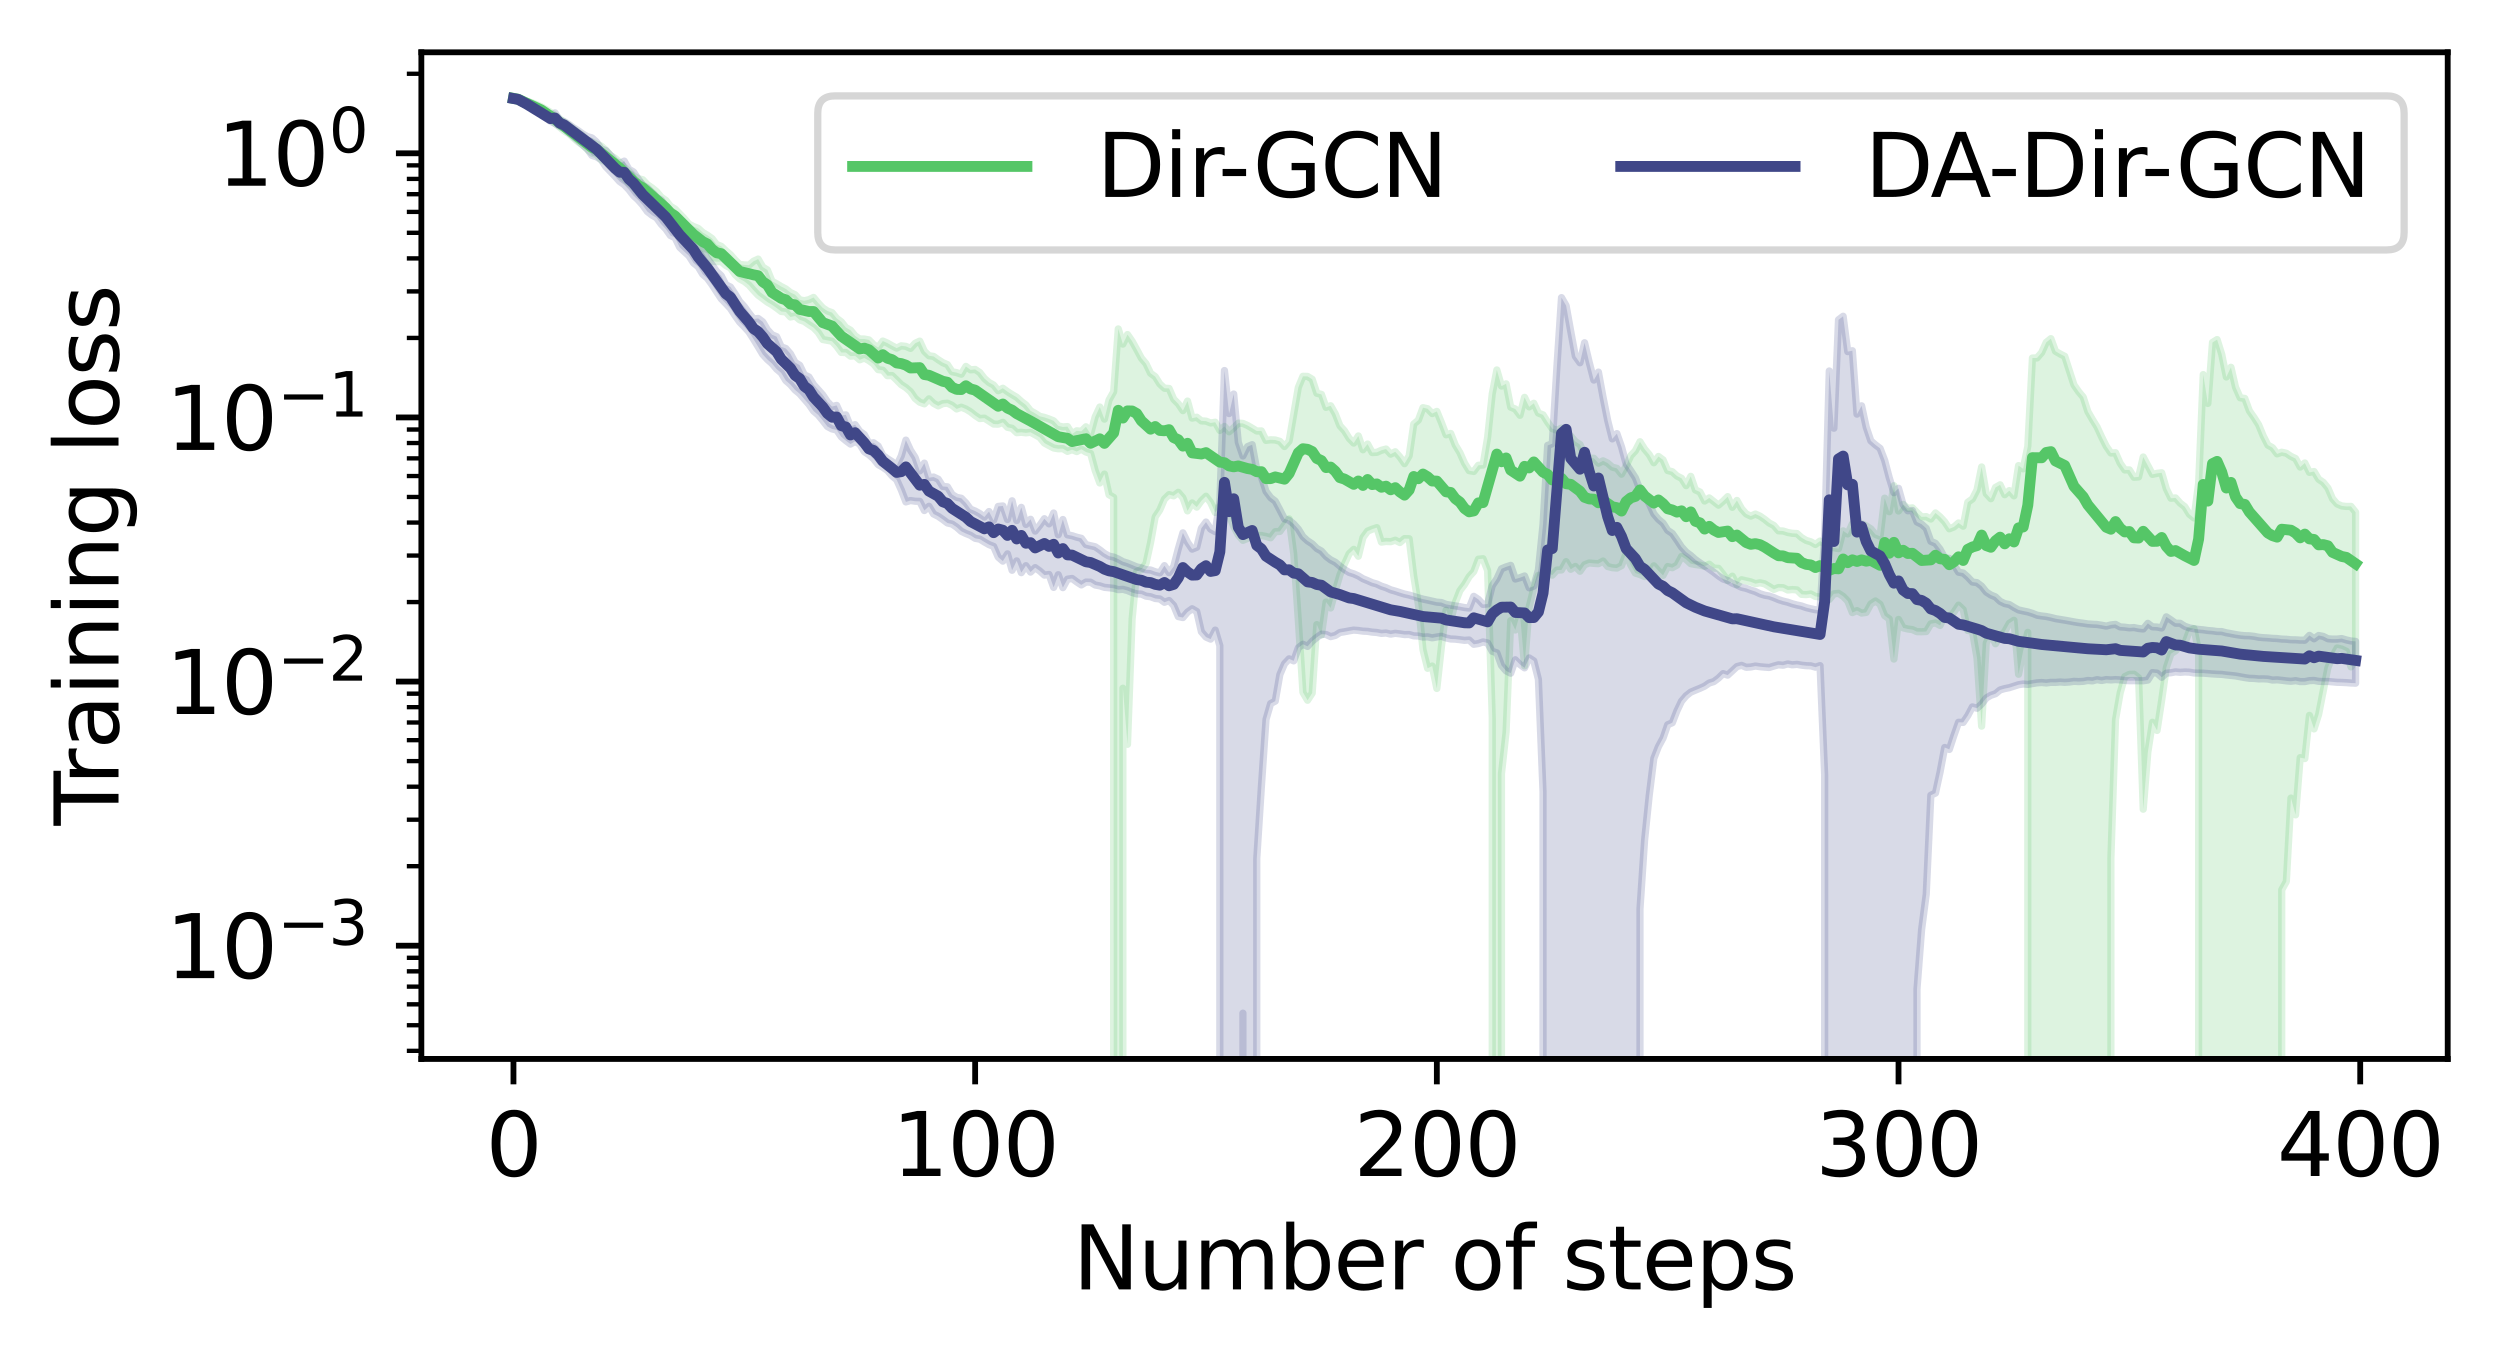 <?xml version="1.0" encoding="utf-8" standalone="no"?>
<!DOCTYPE svg PUBLIC "-//W3C//DTD SVG 1.1//EN"
  "http://www.w3.org/Graphics/SVG/1.1/DTD/svg11.dtd">
<svg xmlns:xlink="http://www.w3.org/1999/xlink" width="344.214pt" height="187.227pt" viewBox="0 0 344.214 187.227" xmlns="http://www.w3.org/2000/svg" version="1.1">
 <defs>
  <style type="text/css">*{stroke-linejoin: round; stroke-linecap: butt}</style>
 </defs>
 <g id="figure_1">
  <g id="patch_1">
   <path d="M 0 187.227 
L 344.214 187.227 
L 344.214 0 
L 0 0 
z
" style="fill: #ffffff"/>
  </g>
  <g id="axes_1">
   <g id="patch_2">
    <path d="M 58.014 145.8 
L 337.014 145.8 
L 337.014 7.2 
L 58.014 7.2 
z
" style="fill: #ffffff"/>
   </g>
   <g id="PolyCollection_1">
    <path d="M 70.696 13.5 
L 70.696 13.588 
L 71.331 13.719 
L 71.967 14.068 
L 72.603 14.349 
L 73.238 14.693 
L 73.874 15.114 
L 74.51 15.572 
L 75.145 16.033 
L 75.781 16.5 
L 76.417 16.994 
L 77.052 17.504 
L 77.688 18.027 
L 78.324 18.401 
L 78.959 18.986 
L 79.595 19.529 
L 80.231 19.991 
L 80.866 20.561 
L 81.502 21.088 
L 82.138 21.299 
L 82.773 22.013 
L 83.409 22.275 
L 84.045 22.829 
L 84.681 23.46 
L 85.316 23.961 
L 85.952 24.585 
L 86.588 25.22 
L 87.223 25.744 
L 87.859 26.525 
L 88.495 27.083 
L 89.13 27.471 
L 89.766 27.952 
L 90.402 28.449 
L 91.037 29.154 
L 91.673 29.791 
L 92.309 30.362 
L 92.944 30.779 
L 93.58 31.426 
L 94.216 32.104 
L 94.851 32.581 
L 95.487 33.469 
L 96.123 34.246 
L 96.758 34.661 
L 97.394 34.902 
L 98.03 35.96 
L 98.665 36.03 
L 99.301 36.018 
L 99.937 36.557 
L 100.573 36.881 
L 101.208 37.802 
L 101.844 38.4 
L 102.48 38.744 
L 103.115 39.242 
L 103.751 39.967 
L 104.387 40.644 
L 105.022 41.111 
L 105.658 41.595 
L 106.294 41.961 
L 106.929 42.405 
L 107.565 42.888 
L 108.201 42.947 
L 108.836 43.646 
L 109.472 43.506 
L 110.108 44.039 
L 110.743 44.259 
L 111.379 44.703 
L 112.015 45.104 
L 112.65 45.754 
L 113.286 46.746 
L 113.922 46.864 
L 114.557 46.983 
L 115.193 47.661 
L 115.829 48.526 
L 116.465 48.535 
L 117.1 49.039 
L 117.736 48.993 
L 118.372 49.54 
L 119.007 49.296 
L 119.643 49.648 
L 120.279 50.104 
L 120.914 50.891 
L 121.55 50.975 
L 122.186 51.729 
L 122.821 51.705 
L 123.457 52.317 
L 124.093 52.96 
L 124.728 53.368 
L 125.364 53.923 
L 126 54.855 
L 126.635 55.377 
L 127.271 55.603 
L 127.907 54.914 
L 128.542 55.538 
L 129.178 55.883 
L 129.814 55.568 
L 130.449 55.511 
L 131.085 55.81 
L 131.721 56.306 
L 132.357 56.067 
L 132.992 56.322 
L 133.628 56.702 
L 134.264 57.205 
L 134.899 57.627 
L 135.535 57.571 
L 136.171 57.971 
L 136.806 58.386 
L 137.442 58.406 
L 138.078 58.151 
L 138.713 58.835 
L 139.349 58.966 
L 139.985 59.574 
L 140.62 59.52 
L 141.256 59.598 
L 141.892 59.519 
L 142.527 59.867 
L 143.163 60.222 
L 143.799 61.001 
L 144.434 61.344 
L 145.07 61.681 
L 145.706 61.79 
L 146.342 61.767 
L 146.977 62.145 
L 147.613 61.914 
L 148.249 62.172 
L 148.884 61.851 
L 149.52 62.238 
L 150.156 62.428 
L 150.791 64.775 
L 151.427 66.499 
L 152.063 65.274 
L 152.698 68.118 
L 153.334 68.485 
L 153.97 36389.71 
L 154.605 94.761 
L 155.241 102.482 
L 155.877 85.202 
L 156.512 78.678 
L 157.148 78.417 
L 157.784 77.59 
L 158.419 74.697 
L 159.055 71.164 
L 159.691 70.204 
L 160.326 68.72 
L 160.962 68.102 
L 161.598 68.267 
L 162.234 67.786 
L 162.869 68.535 
L 163.505 70.341 
L 164.141 69.248 
L 164.776 69.82 
L 165.412 68.944 
L 166.048 68.326 
L 166.683 69.183 
L 167.319 70.556 
L 167.955 69.69 
L 168.59 71.051 
L 169.226 70.871 
L 169.862 72.491 
L 170.497 73.673 
L 171.133 74.398 
L 171.769 74.127 
L 172.404 73.546 
L 173.04 73.711 
L 173.676 73.732 
L 174.311 73.859 
L 174.947 74.047 
L 175.583 73.206 
L 176.218 73.169 
L 176.854 72.287 
L 177.49 71.436 
L 178.126 76.243 
L 178.761 85.44 
L 179.397 95.331 
L 180.033 96.413 
L 180.668 95.431 
L 181.304 85.998 
L 181.94 87.43 
L 182.575 82.891 
L 183.211 83.711 
L 183.847 81.351 
L 184.482 79.177 
L 185.118 77.635 
L 185.754 76.24 
L 186.389 75.639 
L 187.025 76.583 
L 187.661 73.995 
L 188.296 73.127 
L 188.932 72.861 
L 189.568 72.649 
L 190.203 74.64 
L 190.839 74.552 
L 191.475 74.588 
L 192.11 74.376 
L 192.746 74.698 
L 193.382 74.157 
L 194.018 74.176 
L 194.653 79.313 
L 195.289 83.249 
L 195.925 89.444 
L 196.56 92.015 
L 197.196 91.704 
L 197.832 94.788 
L 198.467 89.008 
L 199.103 84.016 
L 199.739 85.448 
L 200.374 82.949 
L 201.01 81.315 
L 201.646 80.472 
L 202.281 79.396 
L 202.917 78.69 
L 203.553 76.992 
L 204.188 76.925 
L 204.824 78.557 
L 205.46 98.812 
L 206.095 36389.71 
L 206.731 106.518 
L 207.367 100.756 
L 208.002 85.452 
L 208.638 86.739 
L 209.274 84.574 
L 209.91 91.672 
L 210.545 83.564 
L 211.181 80.989 
L 211.817 79.221 
L 212.452 81.5 
L 213.088 78.88 
L 213.724 79.191 
L 214.359 78.489 
L 214.995 78.473 
L 215.631 77.329 
L 216.266 78.379 
L 216.902 77.991 
L 217.538 78.652 
L 218.173 77.761 
L 218.809 77.509 
L 219.445 77.571 
L 220.08 77.611 
L 220.716 77.244 
L 221.352 78.001 
L 221.987 78.164 
L 222.623 78.215 
L 223.259 77.882 
L 223.894 76.207 
L 224.53 77.799 
L 225.166 78.905 
L 225.802 79.105 
L 226.437 79.384 
L 227.073 78.943 
L 227.709 77.905 
L 228.344 78.599 
L 228.98 79.222 
L 229.616 78.006 
L 230.251 78.165 
L 230.887 77.814 
L 231.523 76.62 
L 232.158 77.026 
L 232.794 77.61 
L 233.43 77.729 
L 234.065 77.812 
L 234.701 77.968 
L 235.337 77.681 
L 235.972 78.221 
L 236.608 78.253 
L 237.244 79.071 
L 237.879 79.924 
L 238.515 79.331 
L 239.151 80.512 
L 239.786 79.821 
L 240.422 79.974 
L 241.058 80.112 
L 241.694 80.363 
L 242.329 80.241 
L 242.965 80.381 
L 243.601 80.763 
L 244.236 81.152 
L 244.872 80.894 
L 245.508 80.918 
L 246.143 81.234 
L 246.779 81.176 
L 247.415 81.219 
L 248.05 81.838 
L 248.686 81.871 
L 249.322 81.78 
L 249.957 82.125 
L 250.593 82.185 
L 251.229 82.417 
L 251.864 82.542 
L 252.5 81.761 
L 253.136 81.69 
L 253.771 82.11 
L 254.407 82.755 
L 255.043 84.346 
L 255.678 84.071 
L 256.314 84.41 
L 256.95 84.319 
L 257.586 83.156 
L 258.221 82.742 
L 258.857 83.199 
L 259.493 84.762 
L 260.128 85.224 
L 260.764 90.743 
L 261.4 85.28 
L 262.035 86.45 
L 262.671 86.601 
L 263.307 86.687 
L 263.942 86.975 
L 264.578 86.982 
L 265.214 86.952 
L 265.849 85.891 
L 266.485 85.768 
L 267.121 86.114 
L 267.756 84.754 
L 268.392 84.98 
L 269.028 84.28 
L 269.663 83.317 
L 270.299 83.924 
L 270.935 86.809 
L 271.57 86.882 
L 272.206 90.598 
L 272.842 99.981 
L 273.478 88.538 
L 274.113 87.175 
L 274.749 88.636 
L 275.385 87.613 
L 276.02 86.954 
L 276.656 85.816 
L 277.292 85.406 
L 277.927 92.837 
L 278.563 89.583 
L 279.199 87.066 
L 279.834 36389.71 
L 280.47 36389.71 
L 281.106 36389.71 
L 281.741 36389.71 
L 282.377 36389.71 
L 283.013 36389.71 
L 283.648 36389.71 
L 284.284 36389.71 
L 284.92 36389.71 
L 285.555 36389.71 
L 286.191 36389.71 
L 286.827 36389.71 
L 287.462 36389.71 
L 288.098 36389.71 
L 288.734 36389.71 
L 289.37 36389.71 
L 290.005 36389.71 
L 290.641 118.171 
L 291.277 99.075 
L 291.912 95.421 
L 292.548 93.165 
L 293.184 92.845 
L 293.819 92.83 
L 294.455 93.321 
L 295.091 111.416 
L 295.726 103.578 
L 296.362 99.447 
L 296.998 100.567 
L 297.633 96.399 
L 298.269 91.923 
L 298.905 90.012 
L 299.54 89.6 
L 300.176 88.881 
L 300.812 88.574 
L 301.447 86.845 
L 302.083 86.559 
L 302.719 89.734 
L 303.354 36389.71 
L 303.99 36389.71 
L 304.626 36389.71 
L 305.262 36389.71 
L 305.897 36389.71 
L 306.533 36389.71 
L 307.169 36389.71 
L 307.804 36389.71 
L 308.44 36389.71 
L 309.076 36389.71 
L 309.711 36389.71 
L 310.347 36389.71 
L 310.983 36389.71 
L 311.618 36389.71 
L 312.254 36389.71 
L 312.89 36389.71 
L 313.525 36389.71 
L 314.161 122.516 
L 314.797 121.365 
L 315.432 109.886 
L 316.068 112.192 
L 316.704 104.318 
L 317.339 104.447 
L 317.975 98.496 
L 318.611 100.359 
L 319.246 98.351 
L 319.882 95.095 
L 320.518 91.926 
L 321.154 90.358 
L 321.789 89.219 
L 322.425 89.363 
L 323.061 89.667 
L 323.696 91.819 
L 324.332 90.848 
L 324.332 70.521 
L 324.332 70.521 
L 323.696 69.723 
L 323.061 69.731 
L 322.425 69.659 
L 321.789 69.391 
L 321.154 68.668 
L 320.518 67.196 
L 319.882 66.416 
L 319.246 65.985 
L 318.611 64.922 
L 317.975 65.041 
L 317.339 63.748 
L 316.704 64.309 
L 316.068 63.136 
L 315.432 62.836 
L 314.797 62.402 
L 314.161 62.263 
L 313.525 62.492 
L 312.89 61.641 
L 312.254 61.283 
L 311.618 60.032 
L 310.983 58.491 
L 310.347 57.485 
L 309.711 56.574 
L 309.076 54.859 
L 308.44 54.77 
L 307.804 53.331 
L 307.169 50.57 
L 306.533 51.904 
L 305.897 48.776 
L 305.262 46.755 
L 304.626 47.152 
L 303.99 55.546 
L 303.354 51.578 
L 302.719 66.547 
L 302.083 71.313 
L 301.447 70.809 
L 300.812 69.768 
L 300.176 69.272 
L 299.54 68.556 
L 298.905 68.601 
L 298.269 67.293 
L 297.633 65.097 
L 296.998 65.172 
L 296.362 65.315 
L 295.726 64.109 
L 295.091 62.924 
L 294.455 65.665 
L 293.819 65.713 
L 293.184 64.698 
L 292.548 64.704 
L 291.912 63.775 
L 291.277 62.337 
L 290.641 62.373 
L 290.005 61.447 
L 289.37 60.174 
L 288.734 58.794 
L 288.098 57.763 
L 287.462 56.661 
L 286.827 54.679 
L 286.191 53.916 
L 285.555 53 
L 284.92 51.038 
L 284.284 49.059 
L 283.648 48.734 
L 283.013 48.364 
L 282.377 46.629 
L 281.741 47.139 
L 281.106 48.547 
L 280.47 49.284 
L 279.834 49.296 
L 279.199 61.461 
L 278.563 64.551 
L 277.927 64.106 
L 277.292 68.271 
L 276.656 67.554 
L 276.02 68.116 
L 275.385 66.752 
L 274.749 67.118 
L 274.113 68.663 
L 273.478 67.975 
L 272.842 64.296 
L 272.206 67.46 
L 271.57 68.708 
L 270.935 69.157 
L 270.299 72.448 
L 269.663 72.003 
L 269.028 72.554 
L 268.392 72.809 
L 267.756 71.851 
L 267.121 71.167 
L 266.485 70.627 
L 265.849 71.464 
L 265.214 71.131 
L 264.578 71.166 
L 263.942 70.574 
L 263.307 69.928 
L 262.671 69.99 
L 262.035 69.446 
L 261.4 70.361 
L 260.764 66.875 
L 260.128 70.454 
L 259.493 68.59 
L 258.857 73.837 
L 258.221 73.581 
L 257.586 72.813 
L 256.95 72.407 
L 256.314 72.106 
L 255.678 72.576 
L 255.043 72.123 
L 254.407 73.517 
L 253.771 73.092 
L 253.136 75.539 
L 252.5 75.423 
L 251.864 75.32 
L 251.229 74.879 
L 250.593 74.497 
L 249.957 74.963 
L 249.322 74.6 
L 248.686 74.409 
L 248.05 74.026 
L 247.415 73.459 
L 246.779 73.43 
L 246.143 73.315 
L 245.508 73.111 
L 244.872 73.089 
L 244.236 72.353 
L 243.601 72.012 
L 242.965 71.503 
L 242.329 71.064 
L 241.694 70.774 
L 241.058 71.061 
L 240.422 70.757 
L 239.786 70.044 
L 239.151 68.907 
L 238.515 69.852 
L 237.879 68.38 
L 237.244 69.008 
L 236.608 69.557 
L 235.972 69.056 
L 235.337 68.557 
L 234.701 68.984 
L 234.065 67.746 
L 233.43 67.454 
L 232.794 65.589 
L 232.158 66.865 
L 231.523 65.854 
L 230.887 65.534 
L 230.251 64.95 
L 229.616 64.788 
L 228.98 63.322 
L 228.344 62.852 
L 227.709 63.715 
L 227.073 62.592 
L 226.437 61.839 
L 225.802 60.822 
L 225.166 62.073 
L 224.53 62.75 
L 223.894 64.161 
L 223.259 65.293 
L 222.623 64.484 
L 221.987 64.322 
L 221.352 63.759 
L 220.716 63.449 
L 220.08 63.78 
L 219.445 63.098 
L 218.809 63.073 
L 218.173 62.659 
L 217.538 61.2 
L 216.902 60.794 
L 216.266 60.042 
L 215.631 60.268 
L 214.995 58.936 
L 214.359 59.238 
L 213.724 59.02 
L 213.088 58.132 
L 212.452 57.12 
L 211.817 56.877 
L 211.181 55.526 
L 210.545 56.021 
L 209.91 54.711 
L 209.274 57.181 
L 208.638 56.321 
L 208.002 56.057 
L 207.367 52.851 
L 206.731 53.156 
L 206.095 50.94 
L 205.46 54.225 
L 204.824 60.228 
L 204.188 64.036 
L 203.553 64.061 
L 202.917 64.913 
L 202.281 64.805 
L 201.646 63.775 
L 201.01 62.341 
L 200.374 61.281 
L 199.739 59.68 
L 199.103 59.866 
L 198.467 58.197 
L 197.832 56.644 
L 197.196 56.941 
L 196.56 56.274 
L 195.925 56.132 
L 195.289 57.847 
L 194.653 58.384 
L 194.018 62.768 
L 193.382 63.842 
L 192.746 62.922 
L 192.11 62.203 
L 191.475 62.532 
L 190.839 61.827 
L 190.203 61.998 
L 189.568 62.281 
L 188.932 62.31 
L 188.296 61.141 
L 187.661 61.926 
L 187.025 60.024 
L 186.389 61.007 
L 185.754 60.35 
L 185.118 59.322 
L 184.482 58.615 
L 183.847 56.99 
L 183.211 55.866 
L 182.575 56.085 
L 181.94 54.298 
L 181.304 54.144 
L 180.668 52.216 
L 180.033 51.829 
L 179.397 51.811 
L 178.761 53.339 
L 178.126 57.032 
L 177.49 60.736 
L 176.854 61.479 
L 176.218 60.768 
L 175.583 60.581 
L 174.947 60.554 
L 174.311 60.636 
L 173.676 59.332 
L 173.04 59.347 
L 172.404 58.954 
L 171.769 58.582 
L 171.133 58.297 
L 170.497 58.256 
L 169.862 58.898 
L 169.226 59.451 
L 168.59 58.714 
L 167.955 59.263 
L 167.319 58.135 
L 166.683 58.235 
L 166.048 57.981 
L 165.412 57.952 
L 164.776 57.445 
L 164.141 57.573 
L 163.505 55.221 
L 162.869 56.536 
L 162.234 55.599 
L 161.598 54.959 
L 160.962 53.482 
L 160.326 53.456 
L 159.691 52.866 
L 159.055 51.858 
L 158.419 51.396 
L 157.784 50.072 
L 157.148 49.312 
L 156.512 48.13 
L 155.877 46.985 
L 155.241 46.065 
L 154.605 47.38 
L 153.97 45.289 
L 153.334 53.947 
L 152.698 55.072 
L 152.063 57.711 
L 151.427 56.041 
L 150.791 57.402 
L 150.156 59.75 
L 149.52 58.764 
L 148.884 59.387 
L 148.249 59.315 
L 147.613 59.748 
L 146.977 58.736 
L 146.342 58.785 
L 145.706 58.63 
L 145.07 57.944 
L 144.434 57.687 
L 143.799 57.468 
L 143.163 57.32 
L 142.527 56.913 
L 141.892 56.561 
L 141.256 55.758 
L 140.62 55.273 
L 139.985 54.699 
L 139.349 54.325 
L 138.713 53.921 
L 138.078 53.457 
L 137.442 53.796 
L 136.806 53.011 
L 136.171 52.666 
L 135.535 52.11 
L 134.899 51.286 
L 134.264 50.866 
L 133.628 50.921 
L 132.992 50.45 
L 132.357 51.526 
L 131.721 51.308 
L 131.085 51.182 
L 130.449 50.204 
L 129.814 49.933 
L 129.178 49.526 
L 128.542 49.072 
L 127.907 48.984 
L 127.271 48.363 
L 126.635 46.97 
L 126 47.266 
L 125.364 47.97 
L 124.728 47.692 
L 124.093 47.614 
L 123.457 47.932 
L 122.821 47.6 
L 122.186 47.238 
L 121.55 46.959 
L 120.914 47.848 
L 120.279 47.452 
L 119.643 46.803 
L 119.007 46.681 
L 118.372 46.682 
L 117.736 46.238 
L 117.1 45.461 
L 116.465 45.103 
L 115.829 44.308 
L 115.193 43.824 
L 114.557 43.04 
L 113.922 42.822 
L 113.286 42.396 
L 112.65 41.71 
L 112.015 40.952 
L 111.379 41.259 
L 110.743 41.407 
L 110.108 41.281 
L 109.472 40.577 
L 108.836 40.281 
L 108.201 39.784 
L 107.565 39.453 
L 106.929 39.069 
L 106.294 38.724 
L 105.658 37.17 
L 105.022 36.776 
L 104.387 35.672 
L 103.751 35.968 
L 103.115 36.507 
L 102.48 36.475 
L 101.844 36.411 
L 101.208 35.79 
L 100.573 35.066 
L 99.937 34.525 
L 99.301 33.907 
L 98.665 33.668 
L 98.03 32.837 
L 97.394 32.386 
L 96.758 32.007 
L 96.123 31.439 
L 95.487 31.188 
L 94.851 30.854 
L 94.216 30.097 
L 93.58 29.444 
L 92.944 28.781 
L 92.309 28.398 
L 91.673 27.587 
L 91.037 27.148 
L 90.402 26.388 
L 89.766 25.863 
L 89.13 25.421 
L 88.495 24.743 
L 87.859 24.594 
L 87.223 24.214 
L 86.588 23.559 
L 85.952 23.002 
L 85.316 22.344 
L 84.681 21.784 
L 84.045 21.409 
L 83.409 20.667 
L 82.773 20.108 
L 82.138 19.848 
L 81.502 19.543 
L 80.866 19.305 
L 80.231 18.688 
L 79.595 18.218 
L 78.959 17.78 
L 78.324 17.264 
L 77.688 16.815 
L 77.052 16.353 
L 76.417 15.885 
L 75.781 15.449 
L 75.145 15.048 
L 74.51 14.7 
L 73.874 14.4 
L 73.238 14.156 
L 72.603 13.968 
L 71.967 13.812 
L 71.331 13.602 
L 70.696 13.5 
z
" clip-path="url(#pcf4b3b5d9a)" style="fill: #55c667; fill-opacity: 0.2; stroke: #55c667; stroke-opacity: 0.2"/>
   </g>
   <g id="PolyCollection_2">
    <path d="M 70.696 13.552 
L 70.696 13.582 
L 71.331 13.728 
L 71.967 14.053 
L 72.603 14.489 
L 73.238 14.908 
L 73.874 15.328 
L 74.51 15.773 
L 75.145 16.206 
L 75.781 16.686 
L 76.417 17 
L 77.052 17.385 
L 77.688 17.689 
L 78.324 18.289 
L 78.959 18.793 
L 79.595 19.364 
L 80.231 19.942 
L 80.866 20.507 
L 81.502 21.395 
L 82.138 21.599 
L 82.773 21.994 
L 83.409 22.949 
L 84.045 23.608 
L 84.681 24.282 
L 85.316 24.989 
L 85.952 25.436 
L 86.588 26.106 
L 87.223 26.927 
L 87.859 27.519 
L 88.495 28.238 
L 89.13 29.122 
L 89.766 29.619 
L 90.402 29.987 
L 91.037 30.863 
L 91.673 31.529 
L 92.309 32.428 
L 92.944 32.728 
L 93.58 34.044 
L 94.216 34.643 
L 94.851 35.213 
L 95.487 36.203 
L 96.123 36.716 
L 96.758 37.769 
L 97.394 38.311 
L 98.03 39.194 
L 98.665 40.173 
L 99.301 41.127 
L 99.937 41.786 
L 100.573 42.469 
L 101.208 43.45 
L 101.844 44.344 
L 102.48 44.996 
L 103.115 45.698 
L 103.751 46.696 
L 104.387 47.734 
L 105.022 48.797 
L 105.658 49.493 
L 106.294 50.053 
L 106.929 50.812 
L 107.565 51.35 
L 108.201 52.4 
L 108.836 52.952 
L 109.472 53.69 
L 110.108 54.212 
L 110.743 54.945 
L 111.379 55.672 
L 112.015 56.589 
L 112.65 57.129 
L 113.286 57.9 
L 113.922 58.723 
L 114.557 59.059 
L 115.193 59.193 
L 115.829 60.138 
L 116.465 60.668 
L 117.1 61.143 
L 117.736 60.767 
L 118.372 61.151 
L 119.007 62.187 
L 119.643 62.612 
L 120.279 63.171 
L 120.914 63.976 
L 121.55 64.334 
L 122.186 64.772 
L 122.821 65.514 
L 123.457 66.048 
L 124.093 67.458 
L 124.728 69.107 
L 125.364 68.915 
L 126 69.011 
L 126.635 69.031 
L 127.271 70.29 
L 127.907 69.71 
L 128.542 70.77 
L 129.178 71.089 
L 129.814 71.526 
L 130.449 72.008 
L 131.085 72.154 
L 131.721 72.587 
L 132.357 73.151 
L 132.992 73.457 
L 133.628 73.71 
L 134.264 74.122 
L 134.899 74.229 
L 135.535 74.62 
L 136.171 74.987 
L 136.806 75.234 
L 137.442 76.708 
L 138.078 77.257 
L 138.713 76.258 
L 139.349 78.517 
L 139.985 77.227 
L 140.62 78.845 
L 141.256 77.886 
L 141.892 78.767 
L 142.527 78.157 
L 143.163 78.612 
L 143.799 79.185 
L 144.434 79.095 
L 145.07 80.872 
L 145.706 79.13 
L 146.342 80.907 
L 146.977 79.742 
L 147.613 79.648 
L 148.249 80.117 
L 148.884 80.534 
L 149.52 80.142 
L 150.156 80.16 
L 150.791 80.55 
L 151.427 80.664 
L 152.063 80.871 
L 152.698 80.93 
L 153.334 81.002 
L 153.97 81.185 
L 154.605 81.142 
L 155.241 81.313 
L 155.877 81.582 
L 156.512 81.768 
L 157.148 81.797 
L 157.784 82.081 
L 158.419 82.162 
L 159.055 82.402 
L 159.691 82.464 
L 160.326 82.925 
L 160.962 82.684 
L 161.598 83.36 
L 162.234 84.894 
L 162.869 85.028 
L 163.505 84.275 
L 164.141 83.819 
L 164.776 84.197 
L 165.412 86.98 
L 166.048 87.715 
L 166.683 87.998 
L 167.319 86.757 
L 167.955 88.901 
L 168.59 36389.71 
L 169.226 36389.71 
L 169.862 36389.71 
L 170.497 36389.71 
L 171.133 139.5 
L 171.769 36389.71 
L 172.404 36389.71 
L 173.04 118.195 
L 173.676 108.306 
L 174.311 99.056 
L 174.947 96.869 
L 175.583 96.536 
L 176.218 92.878 
L 176.854 91.394 
L 177.49 90.713 
L 178.126 90.988 
L 178.761 89.188 
L 179.397 88.704 
L 180.033 89 
L 180.668 88.278 
L 181.304 87.761 
L 181.94 87.314 
L 182.575 87.358 
L 183.211 87.654 
L 183.847 87.494 
L 184.482 87.087 
L 185.118 86.983 
L 185.754 86.862 
L 186.389 86.755 
L 187.025 86.808 
L 187.661 86.899 
L 188.296 86.928 
L 188.932 87.034 
L 189.568 87.083 
L 190.203 87.208 
L 190.839 87.157 
L 191.475 87.311 
L 192.11 87.197 
L 192.746 87.274 
L 193.382 87.371 
L 194.018 87.357 
L 194.653 87.546 
L 195.289 87.573 
L 195.925 87.71 
L 196.56 87.681 
L 197.196 87.822 
L 197.832 87.703 
L 198.467 87.606 
L 199.103 87.837 
L 199.739 87.977 
L 200.374 88.003 
L 201.01 88.077 
L 201.646 88.165 
L 202.281 88.119 
L 202.917 88.709 
L 203.553 88.608 
L 204.188 88.385 
L 204.824 88.524 
L 205.46 89.674 
L 206.095 89.883 
L 206.731 91.623 
L 207.367 92.368 
L 208.002 92.69 
L 208.638 90.843 
L 209.274 91.493 
L 209.91 91.953 
L 210.545 90.589 
L 211.181 90.997 
L 211.817 93.538 
L 212.452 109.04 
L 213.088 36389.71 
L 213.724 36389.71 
L 214.359 36389.71 
L 214.995 36389.71 
L 215.631 36389.71 
L 216.266 36389.71 
L 216.902 36389.71 
L 217.538 36389.71 
L 218.173 36389.71 
L 218.809 36389.71 
L 219.445 36389.71 
L 220.08 36389.71 
L 220.716 36389.71 
L 221.352 36389.71 
L 221.987 36389.71 
L 222.623 36389.71 
L 223.259 36389.71 
L 223.894 36389.71 
L 224.53 36389.71 
L 225.166 36389.71 
L 225.802 125.143 
L 226.437 115.682 
L 227.073 109.52 
L 227.709 104.415 
L 228.344 102.793 
L 228.98 101.62 
L 229.616 99.786 
L 230.251 99.513 
L 230.887 97.872 
L 231.523 96.536 
L 232.158 95.796 
L 232.794 95.295 
L 233.43 95.027 
L 234.065 94.767 
L 234.701 94.475 
L 235.337 94.039 
L 235.972 93.845 
L 236.608 93.369 
L 237.244 92.749 
L 237.879 92.955 
L 238.515 92.367 
L 239.151 91.777 
L 239.786 91.611 
L 240.422 91.875 
L 241.058 91.834 
L 241.694 91.707 
L 242.329 91.797 
L 242.965 91.857 
L 243.601 91.903 
L 244.236 91.706 
L 244.872 91.531 
L 245.508 91.591 
L 246.143 91.416 
L 246.779 91.535 
L 247.415 91.473 
L 248.05 91.585 
L 248.686 91.658 
L 249.322 91.679 
L 249.957 91.86 
L 250.593 91.648 
L 251.229 106.665 
L 251.864 36389.71 
L 252.5 36389.71 
L 253.136 36389.71 
L 253.771 36389.71 
L 254.407 36389.71 
L 255.043 36389.71 
L 255.678 36389.71 
L 256.314 36389.71 
L 256.95 36389.71 
L 257.586 36389.71 
L 258.221 36389.71 
L 258.857 36389.71 
L 259.493 36389.71 
L 260.128 36389.71 
L 260.764 36389.71 
L 261.4 36389.71 
L 262.035 36389.71 
L 262.671 36389.71 
L 263.307 36389.71 
L 263.942 136.182 
L 264.578 127.985 
L 265.214 123.116 
L 265.849 109.493 
L 266.485 109.199 
L 267.121 106.292 
L 267.756 102.921 
L 268.392 103.185 
L 269.028 101.252 
L 269.663 99.451 
L 270.299 99.466 
L 270.935 98.531 
L 271.57 97.331 
L 272.206 97.515 
L 272.842 96.926 
L 273.478 96.104 
L 274.113 95.732 
L 274.749 95.515 
L 275.385 94.994 
L 276.02 94.81 
L 276.656 94.683 
L 277.292 94.478 
L 277.927 94.273 
L 278.563 94.177 
L 279.199 94.233 
L 279.834 94.124 
L 280.47 94.017 
L 281.106 93.972 
L 281.741 94.035 
L 282.377 93.947 
L 283.013 93.958 
L 283.648 93.9 
L 284.284 93.947 
L 284.92 93.903 
L 285.555 93.813 
L 286.191 93.844 
L 286.827 93.813 
L 287.462 93.691 
L 288.098 93.749 
L 288.734 93.578 
L 289.37 93.698 
L 290.005 93.568 
L 290.641 93.616 
L 291.277 93.57 
L 291.912 93.61 
L 292.548 93.684 
L 293.184 93.725 
L 293.819 93.717 
L 294.455 93.733 
L 295.091 93.734 
L 295.726 93.633 
L 296.362 92.608 
L 296.998 92.678 
L 297.633 93.251 
L 298.269 92.686 
L 298.905 92.626 
L 299.54 92.505 
L 300.176 92.57 
L 300.812 92.52 
L 301.447 92.547 
L 302.083 92.655 
L 302.719 92.678 
L 303.354 92.685 
L 303.99 92.735 
L 304.626 92.789 
L 305.262 92.828 
L 305.897 92.851 
L 306.533 92.933 
L 307.169 92.997 
L 307.804 93.066 
L 308.44 93.182 
L 309.076 93.298 
L 309.711 93.393 
L 310.347 93.412 
L 310.983 93.475 
L 311.618 93.462 
L 312.254 93.496 
L 312.89 93.634 
L 313.525 93.599 
L 314.161 93.666 
L 314.797 93.746 
L 315.432 93.802 
L 316.068 93.716 
L 316.704 93.846 
L 317.339 93.845 
L 317.975 93.712 
L 318.611 93.689 
L 319.246 93.808 
L 319.882 93.834 
L 320.518 93.827 
L 321.154 93.884 
L 321.789 93.943 
L 322.425 93.958 
L 323.061 93.99 
L 323.696 94.039 
L 324.332 94.065 
L 324.332 88.311 
L 324.332 88.311 
L 323.696 88.254 
L 323.061 88.113 
L 322.425 87.92 
L 321.789 87.994 
L 321.154 87.997 
L 320.518 87.947 
L 319.882 87.624 
L 319.246 87.497 
L 318.611 87.951 
L 317.975 87.483 
L 317.339 88.149 
L 316.704 88.142 
L 316.068 88.094 
L 315.432 88.09 
L 314.797 88.017 
L 314.161 87.995 
L 313.525 87.918 
L 312.89 87.89 
L 312.254 87.832 
L 311.618 87.799 
L 310.983 87.738 
L 310.347 87.613 
L 309.711 87.542 
L 309.076 87.526 
L 308.44 87.463 
L 307.804 87.367 
L 307.169 87.242 
L 306.533 87.13 
L 305.897 86.959 
L 305.262 86.951 
L 304.626 86.86 
L 303.99 86.814 
L 303.354 86.719 
L 302.719 86.662 
L 302.083 86.568 
L 301.447 86.451 
L 300.812 86.225 
L 300.176 85.818 
L 299.54 85.807 
L 298.905 85.354 
L 298.269 84.931 
L 297.633 86.465 
L 296.998 86.336 
L 296.362 86.308 
L 295.726 85.829 
L 295.091 86.602 
L 294.455 86.539 
L 293.819 86.406 
L 293.184 86.446 
L 292.548 86.357 
L 291.912 86.318 
L 291.277 85.969 
L 290.641 86.038 
L 290.005 86.207 
L 289.37 86.082 
L 288.734 85.982 
L 288.098 85.95 
L 287.462 85.908 
L 286.827 85.808 
L 286.191 85.727 
L 285.555 85.621 
L 284.92 85.501 
L 284.284 85.391 
L 283.648 85.285 
L 283.013 85.18 
L 282.377 85.018 
L 281.741 84.884 
L 281.106 84.811 
L 280.47 84.703 
L 279.834 84.447 
L 279.199 84.253 
L 278.563 84.121 
L 277.927 83.979 
L 277.292 83.635 
L 276.656 83.236 
L 276.02 83.108 
L 275.385 82.796 
L 274.749 82.185 
L 274.113 81.923 
L 273.478 81.514 
L 272.842 80.71 
L 272.206 80.223 
L 271.57 80.136 
L 270.935 79.455 
L 270.299 78.895 
L 269.663 78.784 
L 269.028 77.758 
L 268.392 76.878 
L 267.756 76.832 
L 267.121 75.628 
L 266.485 74.809 
L 265.849 74.535 
L 265.214 72.742 
L 264.578 72.174 
L 263.942 71.872 
L 263.307 70.285 
L 262.671 70.324 
L 262.035 69.498 
L 261.4 67.233 
L 260.764 67.84 
L 260.128 65.792 
L 259.493 63.392 
L 258.857 61.731 
L 258.221 61.252 
L 257.586 60.698 
L 256.95 58.816 
L 256.314 55.875 
L 255.678 57.021 
L 255.043 48.288 
L 254.407 48.412 
L 253.771 43.545 
L 253.136 44.032 
L 252.5 58.958 
L 251.864 51.08 
L 251.229 73.739 
L 250.593 83.983 
L 249.957 83.953 
L 249.322 83.818 
L 248.686 83.661 
L 248.05 83.435 
L 247.415 83.299 
L 246.779 83.133 
L 246.143 82.914 
L 245.508 82.762 
L 244.872 82.557 
L 244.236 82.285 
L 243.601 82.064 
L 242.965 81.951 
L 242.329 81.753 
L 241.694 81.451 
L 241.058 81.243 
L 240.422 81.006 
L 239.786 80.865 
L 239.151 80.556 
L 238.515 80.299 
L 237.879 79.937 
L 237.244 79.725 
L 236.608 79.298 
L 235.972 78.797 
L 235.337 78.349 
L 234.701 77.92 
L 234.065 77.507 
L 233.43 77.054 
L 232.794 76.485 
L 232.158 76.011 
L 231.523 75.318 
L 230.887 74.359 
L 230.251 73.446 
L 229.616 73.024 
L 228.98 72.034 
L 228.344 71.505 
L 227.709 70.749 
L 227.073 69.354 
L 226.437 68.209 
L 225.802 67.429 
L 225.166 65.788 
L 224.53 64.8 
L 223.894 63.87 
L 223.259 61.526 
L 222.623 59.701 
L 221.987 60.429 
L 221.352 57.881 
L 220.716 54.69 
L 220.08 51.233 
L 219.445 52.329 
L 218.809 49.877 
L 218.173 47.194 
L 217.538 49.948 
L 216.902 49.058 
L 216.266 45.607 
L 215.631 42.083 
L 214.995 40.981 
L 214.359 50.581 
L 213.724 61.095 
L 213.088 61.324 
L 212.452 72.19 
L 211.817 78.452 
L 211.181 80.702 
L 210.545 80.937 
L 209.91 79.303 
L 209.274 79.543 
L 208.638 79.724 
L 208.002 77.844 
L 207.367 78.051 
L 206.731 78.313 
L 206.095 79.704 
L 205.46 80.635 
L 204.824 83.161 
L 204.188 83.223 
L 203.553 82.53 
L 202.917 82.109 
L 202.281 83.722 
L 201.646 83.653 
L 201.01 83.528 
L 200.374 83.425 
L 199.739 83.321 
L 199.103 83.213 
L 198.467 82.96 
L 197.832 82.91 
L 197.196 82.766 
L 196.56 82.622 
L 195.925 82.49 
L 195.289 82.314 
L 194.653 82.119 
L 194.018 81.931 
L 193.382 81.793 
L 192.746 81.598 
L 192.11 81.39 
L 191.475 81.206 
L 190.839 80.917 
L 190.203 80.709 
L 189.568 80.409 
L 188.932 80.23 
L 188.296 79.944 
L 187.661 79.681 
L 187.025 79.296 
L 186.389 79.009 
L 185.754 78.811 
L 185.118 78.416 
L 184.482 77.944 
L 183.847 77.407 
L 183.211 77.086 
L 182.575 76.6 
L 181.94 75.871 
L 181.304 75.512 
L 180.668 74.88 
L 180.033 74.466 
L 179.397 73.892 
L 178.761 72.863 
L 178.126 72.147 
L 177.49 71.634 
L 176.854 71.447 
L 176.218 70.201 
L 175.583 69.008 
L 174.947 68.514 
L 174.311 67.655 
L 173.676 65.65 
L 173.04 64.665 
L 172.404 61.225 
L 171.769 61.496 
L 171.133 62.781 
L 170.497 60.917 
L 169.862 54.253 
L 169.226 56.941 
L 168.59 51.017 
L 167.955 68.971 
L 167.319 73.197 
L 166.683 72.854 
L 166.048 71.879 
L 165.412 72.732 
L 164.776 75.351 
L 164.141 75.61 
L 163.505 74.664 
L 162.869 73.366 
L 162.234 75.559 
L 161.598 78.009 
L 160.962 78.85 
L 160.326 77.881 
L 159.691 78.877 
L 159.055 78.723 
L 158.419 78.481 
L 157.784 78.444 
L 157.148 78.196 
L 156.512 78.054 
L 155.877 77.79 
L 155.241 77.53 
L 154.605 77.333 
L 153.97 76.976 
L 153.334 76.7 
L 152.698 76.57 
L 152.063 76.208 
L 151.427 75.713 
L 150.791 75.278 
L 150.156 75.136 
L 149.52 74.98 
L 148.884 74.118 
L 148.249 73.964 
L 147.613 73.759 
L 146.977 73.641 
L 146.342 71.532 
L 145.706 73.627 
L 145.07 70.637 
L 144.434 72.128 
L 143.799 71.421 
L 143.163 72.334 
L 142.527 73.124 
L 141.892 71.498 
L 141.256 72.209 
L 140.62 69.858 
L 139.985 71.671 
L 139.349 68.953 
L 138.713 71.527 
L 138.078 69.662 
L 137.442 69.729 
L 136.806 71.65 
L 136.171 70.433 
L 135.535 71.185 
L 134.899 70.713 
L 134.264 70.362 
L 133.628 70.109 
L 132.992 69.249 
L 132.357 68.605 
L 131.721 68.476 
L 131.085 68.084 
L 130.449 67.026 
L 129.814 66.98 
L 129.178 65.976 
L 128.542 65.682 
L 127.907 65.773 
L 127.271 63.768 
L 126.635 64.841 
L 126 62.991 
L 125.364 61.99 
L 124.728 60.599 
L 124.093 62.77 
L 123.457 64.099 
L 122.821 63.561 
L 122.186 63.16 
L 121.55 62.707 
L 120.914 61.42 
L 120.279 60.961 
L 119.643 61.041 
L 119.007 59.838 
L 118.372 59.387 
L 117.736 58.471 
L 117.1 58.718 
L 116.465 57.126 
L 115.829 57.207 
L 115.193 55.818 
L 114.557 55.978 
L 113.922 55.313 
L 113.286 54.381 
L 112.65 53.66 
L 112.015 52.961 
L 111.379 51.906 
L 110.743 51.603 
L 110.108 50.293 
L 109.472 49.901 
L 108.836 48.722 
L 108.201 47.987 
L 107.565 47.757 
L 106.929 46.357 
L 106.294 46.091 
L 105.658 45.397 
L 105.022 44.318 
L 104.387 43.846 
L 103.751 43.916 
L 103.115 43.092 
L 102.48 42.216 
L 101.844 41.526 
L 101.208 40.464 
L 100.573 39.519 
L 99.937 39.204 
L 99.301 37.964 
L 98.665 37.377 
L 98.03 36.443 
L 97.394 35.626 
L 96.758 34.603 
L 96.123 34.135 
L 95.487 32.745 
L 94.851 32.434 
L 94.216 31.603 
L 93.58 30.792 
L 92.944 30.264 
L 92.309 29.225 
L 91.673 28.409 
L 91.037 27.539 
L 90.402 27.16 
L 89.766 26.521 
L 89.13 25.866 
L 88.495 25.477 
L 87.859 24.63 
L 87.223 23.67 
L 86.588 23.311 
L 85.952 22.185 
L 85.316 22.52 
L 84.681 22.134 
L 84.045 21.377 
L 83.409 20.734 
L 82.773 20.489 
L 82.138 19.563 
L 81.502 18.987 
L 80.866 18.802 
L 80.231 18.444 
L 79.595 17.979 
L 78.959 17.593 
L 78.324 17.124 
L 77.688 16.749 
L 77.052 16.51 
L 76.417 15.54 
L 75.781 15.975 
L 75.145 15.835 
L 74.51 15.371 
L 73.874 15.009 
L 73.238 14.631 
L 72.603 14.262 
L 71.967 13.915 
L 71.331 13.633 
L 70.696 13.552 
z
" clip-path="url(#pcf4b3b5d9a)" style="fill: #404788; fill-opacity: 0.2; stroke: #404788; stroke-opacity: 0.2"/>
   </g>
   <g id="matplotlib.axis_1">
    <g id="xtick_1">
     <g id="line2d_1">
      <defs>
       <path id="m8da7836b66" d="M 0 0 
L 0 3.5 
" style="stroke: #000000; stroke-width: 0.8"/>
      </defs>
      <g>
       <use xlink:href="#m8da7836b66" x="70.696" y="145.8" style="stroke: #000000; stroke-width: 0.8"/>
      </g>
     </g>
     <g id="text_1">
      <!-- 0 -->
      <g transform="translate(66.878 161.918) scale(0.12 -0.12)">
       <defs>
        <path id="DejaVuSans-30" d="M 2034 4250 
Q 1547 4250 1301 3770 
Q 1056 3291 1056 2328 
Q 1056 1369 1301 889 
Q 1547 409 2034 409 
Q 2525 409 2770 889 
Q 3016 1369 3016 2328 
Q 3016 3291 2770 3770 
Q 2525 4250 2034 4250 
z
M 2034 4750 
Q 2819 4750 3233 4129 
Q 3647 3509 3647 2328 
Q 3647 1150 3233 529 
Q 2819 -91 2034 -91 
Q 1250 -91 836 529 
Q 422 1150 422 2328 
Q 422 3509 836 4129 
Q 1250 4750 2034 4750 
z
" transform="scale(0.016)"/>
       </defs>
       <use xlink:href="#DejaVuSans-30"/>
      </g>
     </g>
    </g>
    <g id="xtick_2">
     <g id="line2d_2">
      <g>
       <use xlink:href="#m8da7836b66" x="134.264" y="145.8" style="stroke: #000000; stroke-width: 0.8"/>
      </g>
     </g>
     <g id="text_2">
      <!-- 100 -->
      <g transform="translate(122.811 161.918) scale(0.12 -0.12)">
       <defs>
        <path id="DejaVuSans-31" d="M 794 531 
L 1825 531 
L 1825 4091 
L 703 3866 
L 703 4441 
L 1819 4666 
L 2450 4666 
L 2450 531 
L 3481 531 
L 3481 0 
L 794 0 
L 794 531 
z
" transform="scale(0.016)"/>
       </defs>
       <use xlink:href="#DejaVuSans-31"/>
       <use xlink:href="#DejaVuSans-30" x="63.623"/>
       <use xlink:href="#DejaVuSans-30" x="127.246"/>
      </g>
     </g>
    </g>
    <g id="xtick_3">
     <g id="line2d_3">
      <g>
       <use xlink:href="#m8da7836b66" x="197.832" y="145.8" style="stroke: #000000; stroke-width: 0.8"/>
      </g>
     </g>
     <g id="text_3">
      <!-- 200 -->
      <g transform="translate(186.379 161.918) scale(0.12 -0.12)">
       <defs>
        <path id="DejaVuSans-32" d="M 1228 531 
L 3431 531 
L 3431 0 
L 469 0 
L 469 531 
Q 828 903 1448 1529 
Q 2069 2156 2228 2338 
Q 2531 2678 2651 2914 
Q 2772 3150 2772 3378 
Q 2772 3750 2511 3984 
Q 2250 4219 1831 4219 
Q 1534 4219 1204 4116 
Q 875 4013 500 3803 
L 500 4441 
Q 881 4594 1212 4672 
Q 1544 4750 1819 4750 
Q 2544 4750 2975 4387 
Q 3406 4025 3406 3419 
Q 3406 3131 3298 2873 
Q 3191 2616 2906 2266 
Q 2828 2175 2409 1742 
Q 1991 1309 1228 531 
z
" transform="scale(0.016)"/>
       </defs>
       <use xlink:href="#DejaVuSans-32"/>
       <use xlink:href="#DejaVuSans-30" x="63.623"/>
       <use xlink:href="#DejaVuSans-30" x="127.246"/>
      </g>
     </g>
    </g>
    <g id="xtick_4">
     <g id="line2d_4">
      <g>
       <use xlink:href="#m8da7836b66" x="261.4" y="145.8" style="stroke: #000000; stroke-width: 0.8"/>
      </g>
     </g>
     <g id="text_4">
      <!-- 300 -->
      <g transform="translate(249.947 161.918) scale(0.12 -0.12)">
       <defs>
        <path id="DejaVuSans-33" d="M 2597 2516 
Q 3050 2419 3304 2112 
Q 3559 1806 3559 1356 
Q 3559 666 3084 287 
Q 2609 -91 1734 -91 
Q 1441 -91 1130 -33 
Q 819 25 488 141 
L 488 750 
Q 750 597 1062 519 
Q 1375 441 1716 441 
Q 2309 441 2620 675 
Q 2931 909 2931 1356 
Q 2931 1769 2642 2001 
Q 2353 2234 1838 2234 
L 1294 2234 
L 1294 2753 
L 1863 2753 
Q 2328 2753 2575 2939 
Q 2822 3125 2822 3475 
Q 2822 3834 2567 4026 
Q 2313 4219 1838 4219 
Q 1578 4219 1281 4162 
Q 984 4106 628 3988 
L 628 4550 
Q 988 4650 1302 4700 
Q 1616 4750 1894 4750 
Q 2613 4750 3031 4423 
Q 3450 4097 3450 3541 
Q 3450 3153 3228 2886 
Q 3006 2619 2597 2516 
z
" transform="scale(0.016)"/>
       </defs>
       <use xlink:href="#DejaVuSans-33"/>
       <use xlink:href="#DejaVuSans-30" x="63.623"/>
       <use xlink:href="#DejaVuSans-30" x="127.246"/>
      </g>
     </g>
    </g>
    <g id="xtick_5">
     <g id="line2d_5">
      <g>
       <use xlink:href="#m8da7836b66" x="324.968" y="145.8" style="stroke: #000000; stroke-width: 0.8"/>
      </g>
     </g>
     <g id="text_5">
      <!-- 400 -->
      <g transform="translate(313.515 161.918) scale(0.12 -0.12)">
       <defs>
        <path id="DejaVuSans-34" d="M 2419 4116 
L 825 1625 
L 2419 1625 
L 2419 4116 
z
M 2253 4666 
L 3047 4666 
L 3047 1625 
L 3713 1625 
L 3713 1100 
L 3047 1100 
L 3047 0 
L 2419 0 
L 2419 1100 
L 313 1100 
L 313 1709 
L 2253 4666 
z
" transform="scale(0.016)"/>
       </defs>
       <use xlink:href="#DejaVuSans-34"/>
       <use xlink:href="#DejaVuSans-30" x="63.623"/>
       <use xlink:href="#DejaVuSans-30" x="127.246"/>
      </g>
     </g>
    </g>
    <g id="text_6">
     <!-- Number of steps -->
     <g transform="translate(147.709 177.532) scale(0.12 -0.12)">
      <defs>
       <path id="DejaVuSans-4e" d="M 628 4666 
L 1478 4666 
L 3547 763 
L 3547 4666 
L 4159 4666 
L 4159 0 
L 3309 0 
L 1241 3903 
L 1241 0 
L 628 0 
L 628 4666 
z
" transform="scale(0.016)"/>
       <path id="DejaVuSans-75" d="M 544 1381 
L 544 3500 
L 1119 3500 
L 1119 1403 
Q 1119 906 1312 657 
Q 1506 409 1894 409 
Q 2359 409 2629 706 
Q 2900 1003 2900 1516 
L 2900 3500 
L 3475 3500 
L 3475 0 
L 2900 0 
L 2900 538 
Q 2691 219 2414 64 
Q 2138 -91 1772 -91 
Q 1169 -91 856 284 
Q 544 659 544 1381 
z
M 1991 3584 
L 1991 3584 
z
" transform="scale(0.016)"/>
       <path id="DejaVuSans-6d" d="M 3328 2828 
Q 3544 3216 3844 3400 
Q 4144 3584 4550 3584 
Q 5097 3584 5394 3201 
Q 5691 2819 5691 2113 
L 5691 0 
L 5113 0 
L 5113 2094 
Q 5113 2597 4934 2840 
Q 4756 3084 4391 3084 
Q 3944 3084 3684 2787 
Q 3425 2491 3425 1978 
L 3425 0 
L 2847 0 
L 2847 2094 
Q 2847 2600 2669 2842 
Q 2491 3084 2119 3084 
Q 1678 3084 1418 2786 
Q 1159 2488 1159 1978 
L 1159 0 
L 581 0 
L 581 3500 
L 1159 3500 
L 1159 2956 
Q 1356 3278 1631 3431 
Q 1906 3584 2284 3584 
Q 2666 3584 2933 3390 
Q 3200 3197 3328 2828 
z
" transform="scale(0.016)"/>
       <path id="DejaVuSans-62" d="M 3116 1747 
Q 3116 2381 2855 2742 
Q 2594 3103 2138 3103 
Q 1681 3103 1420 2742 
Q 1159 2381 1159 1747 
Q 1159 1113 1420 752 
Q 1681 391 2138 391 
Q 2594 391 2855 752 
Q 3116 1113 3116 1747 
z
M 1159 2969 
Q 1341 3281 1617 3432 
Q 1894 3584 2278 3584 
Q 2916 3584 3314 3078 
Q 3713 2572 3713 1747 
Q 3713 922 3314 415 
Q 2916 -91 2278 -91 
Q 1894 -91 1617 61 
Q 1341 213 1159 525 
L 1159 0 
L 581 0 
L 581 4863 
L 1159 4863 
L 1159 2969 
z
" transform="scale(0.016)"/>
       <path id="DejaVuSans-65" d="M 3597 1894 
L 3597 1613 
L 953 1613 
Q 991 1019 1311 708 
Q 1631 397 2203 397 
Q 2534 397 2845 478 
Q 3156 559 3463 722 
L 3463 178 
Q 3153 47 2828 -22 
Q 2503 -91 2169 -91 
Q 1331 -91 842 396 
Q 353 884 353 1716 
Q 353 2575 817 3079 
Q 1281 3584 2069 3584 
Q 2775 3584 3186 3129 
Q 3597 2675 3597 1894 
z
M 3022 2063 
Q 3016 2534 2758 2815 
Q 2500 3097 2075 3097 
Q 1594 3097 1305 2825 
Q 1016 2553 972 2059 
L 3022 2063 
z
" transform="scale(0.016)"/>
       <path id="DejaVuSans-72" d="M 2631 2963 
Q 2534 3019 2420 3045 
Q 2306 3072 2169 3072 
Q 1681 3072 1420 2755 
Q 1159 2438 1159 1844 
L 1159 0 
L 581 0 
L 581 3500 
L 1159 3500 
L 1159 2956 
Q 1341 3275 1631 3429 
Q 1922 3584 2338 3584 
Q 2397 3584 2469 3576 
Q 2541 3569 2628 3553 
L 2631 2963 
z
" transform="scale(0.016)"/>
       <path id="DejaVuSans-20" transform="scale(0.016)"/>
       <path id="DejaVuSans-6f" d="M 1959 3097 
Q 1497 3097 1228 2736 
Q 959 2375 959 1747 
Q 959 1119 1226 758 
Q 1494 397 1959 397 
Q 2419 397 2687 759 
Q 2956 1122 2956 1747 
Q 2956 2369 2687 2733 
Q 2419 3097 1959 3097 
z
M 1959 3584 
Q 2709 3584 3137 3096 
Q 3566 2609 3566 1747 
Q 3566 888 3137 398 
Q 2709 -91 1959 -91 
Q 1206 -91 779 398 
Q 353 888 353 1747 
Q 353 2609 779 3096 
Q 1206 3584 1959 3584 
z
" transform="scale(0.016)"/>
       <path id="DejaVuSans-66" d="M 2375 4863 
L 2375 4384 
L 1825 4384 
Q 1516 4384 1395 4259 
Q 1275 4134 1275 3809 
L 1275 3500 
L 2222 3500 
L 2222 3053 
L 1275 3053 
L 1275 0 
L 697 0 
L 697 3053 
L 147 3053 
L 147 3500 
L 697 3500 
L 697 3744 
Q 697 4328 969 4595 
Q 1241 4863 1831 4863 
L 2375 4863 
z
" transform="scale(0.016)"/>
       <path id="DejaVuSans-73" d="M 2834 3397 
L 2834 2853 
Q 2591 2978 2328 3040 
Q 2066 3103 1784 3103 
Q 1356 3103 1142 2972 
Q 928 2841 928 2578 
Q 928 2378 1081 2264 
Q 1234 2150 1697 2047 
L 1894 2003 
Q 2506 1872 2764 1633 
Q 3022 1394 3022 966 
Q 3022 478 2636 193 
Q 2250 -91 1575 -91 
Q 1294 -91 989 -36 
Q 684 19 347 128 
L 347 722 
Q 666 556 975 473 
Q 1284 391 1588 391 
Q 1994 391 2212 530 
Q 2431 669 2431 922 
Q 2431 1156 2273 1281 
Q 2116 1406 1581 1522 
L 1381 1569 
Q 847 1681 609 1914 
Q 372 2147 372 2553 
Q 372 3047 722 3315 
Q 1072 3584 1716 3584 
Q 2034 3584 2315 3537 
Q 2597 3491 2834 3397 
z
" transform="scale(0.016)"/>
       <path id="DejaVuSans-74" d="M 1172 4494 
L 1172 3500 
L 2356 3500 
L 2356 3053 
L 1172 3053 
L 1172 1153 
Q 1172 725 1289 603 
Q 1406 481 1766 481 
L 2356 481 
L 2356 0 
L 1766 0 
Q 1100 0 847 248 
Q 594 497 594 1153 
L 594 3053 
L 172 3053 
L 172 3500 
L 594 3500 
L 594 4494 
L 1172 4494 
z
" transform="scale(0.016)"/>
       <path id="DejaVuSans-70" d="M 1159 525 
L 1159 -1331 
L 581 -1331 
L 581 3500 
L 1159 3500 
L 1159 2969 
Q 1341 3281 1617 3432 
Q 1894 3584 2278 3584 
Q 2916 3584 3314 3078 
Q 3713 2572 3713 1747 
Q 3713 922 3314 415 
Q 2916 -91 2278 -91 
Q 1894 -91 1617 61 
Q 1341 213 1159 525 
z
M 3116 1747 
Q 3116 2381 2855 2742 
Q 2594 3103 2138 3103 
Q 1681 3103 1420 2742 
Q 1159 2381 1159 1747 
Q 1159 1113 1420 752 
Q 1681 391 2138 391 
Q 2594 391 2855 752 
Q 3116 1113 3116 1747 
z
" transform="scale(0.016)"/>
      </defs>
      <use xlink:href="#DejaVuSans-4e"/>
      <use xlink:href="#DejaVuSans-75" x="74.805"/>
      <use xlink:href="#DejaVuSans-6d" x="138.184"/>
      <use xlink:href="#DejaVuSans-62" x="235.596"/>
      <use xlink:href="#DejaVuSans-65" x="299.072"/>
      <use xlink:href="#DejaVuSans-72" x="360.596"/>
      <use xlink:href="#DejaVuSans-20" x="401.709"/>
      <use xlink:href="#DejaVuSans-6f" x="433.496"/>
      <use xlink:href="#DejaVuSans-66" x="494.678"/>
      <use xlink:href="#DejaVuSans-20" x="529.883"/>
      <use xlink:href="#DejaVuSans-73" x="561.67"/>
      <use xlink:href="#DejaVuSans-74" x="613.77"/>
      <use xlink:href="#DejaVuSans-65" x="652.979"/>
      <use xlink:href="#DejaVuSans-70" x="714.502"/>
      <use xlink:href="#DejaVuSans-73" x="777.979"/>
     </g>
    </g>
   </g>
   <g id="matplotlib.axis_2">
    <g id="ytick_1">
     <g id="line2d_6">
      <defs>
       <path id="mc0f6a67bad" d="M 0 0 
L -3.5 0 
" style="stroke: #000000; stroke-width: 0.8"/>
      </defs>
      <g>
       <use xlink:href="#mc0f6a67bad" x="58.014" y="130.212" style="stroke: #000000; stroke-width: 0.8"/>
      </g>
     </g>
     <g id="text_7">
      <!-- $\mathdefault{10^{-3}}$ -->
      <g transform="translate(22.814 134.771) scale(0.12 -0.12)">
       <defs>
        <path id="DejaVuSans-2212" d="M 678 2272 
L 4684 2272 
L 4684 1741 
L 678 1741 
L 678 2272 
z
" transform="scale(0.016)"/>
       </defs>
       <use xlink:href="#DejaVuSans-31" transform="translate(0 0.766)"/>
       <use xlink:href="#DejaVuSans-30" transform="translate(63.623 0.766)"/>
       <use xlink:href="#DejaVuSans-2212" transform="translate(128.203 39.047) scale(0.7)"/>
       <use xlink:href="#DejaVuSans-33" transform="translate(186.855 39.047) scale(0.7)"/>
      </g>
     </g>
    </g>
    <g id="ytick_2">
     <g id="line2d_7">
      <g>
       <use xlink:href="#mc0f6a67bad" x="58.014" y="93.844" style="stroke: #000000; stroke-width: 0.8"/>
      </g>
     </g>
     <g id="text_8">
      <!-- $\mathdefault{10^{-2}}$ -->
      <g transform="translate(22.814 98.403) scale(0.12 -0.12)">
       <use xlink:href="#DejaVuSans-31" transform="translate(0 0.766)"/>
       <use xlink:href="#DejaVuSans-30" transform="translate(63.623 0.766)"/>
       <use xlink:href="#DejaVuSans-2212" transform="translate(128.203 39.047) scale(0.7)"/>
       <use xlink:href="#DejaVuSans-32" transform="translate(186.855 39.047) scale(0.7)"/>
      </g>
     </g>
    </g>
    <g id="ytick_3">
     <g id="line2d_8">
      <g>
       <use xlink:href="#mc0f6a67bad" x="58.014" y="57.475" style="stroke: #000000; stroke-width: 0.8"/>
      </g>
     </g>
     <g id="text_9">
      <!-- $\mathdefault{10^{-1}}$ -->
      <g transform="translate(22.814 62.034) scale(0.12 -0.12)">
       <use xlink:href="#DejaVuSans-31" transform="translate(0 0.684)"/>
       <use xlink:href="#DejaVuSans-30" transform="translate(63.623 0.684)"/>
       <use xlink:href="#DejaVuSans-2212" transform="translate(128.203 38.966) scale(0.7)"/>
       <use xlink:href="#DejaVuSans-31" transform="translate(186.855 38.966) scale(0.7)"/>
      </g>
     </g>
    </g>
    <g id="ytick_4">
     <g id="line2d_9">
      <g>
       <use xlink:href="#mc0f6a67bad" x="58.014" y="21.106" style="stroke: #000000; stroke-width: 0.8"/>
      </g>
     </g>
     <g id="text_10">
      <!-- $\mathdefault{10^{0}}$ -->
      <g transform="translate(29.894 25.665) scale(0.12 -0.12)">
       <use xlink:href="#DejaVuSans-31" transform="translate(0 0.766)"/>
       <use xlink:href="#DejaVuSans-30" transform="translate(63.623 0.766)"/>
       <use xlink:href="#DejaVuSans-30" transform="translate(128.203 39.047) scale(0.7)"/>
      </g>
     </g>
    </g>
    <g id="ytick_5">
     <g id="line2d_10">
      <defs>
       <path id="m146a9a95b0" d="M 0 0 
L -2 0 
" style="stroke: #000000; stroke-width: 0.6"/>
      </defs>
      <g>
       <use xlink:href="#m146a9a95b0" x="58.014" y="144.685" style="stroke: #000000; stroke-width: 0.6"/>
      </g>
     </g>
    </g>
    <g id="ytick_6">
     <g id="line2d_11">
      <g>
       <use xlink:href="#m146a9a95b0" x="58.014" y="141.16" style="stroke: #000000; stroke-width: 0.6"/>
      </g>
     </g>
    </g>
    <g id="ytick_7">
     <g id="line2d_12">
      <g>
       <use xlink:href="#m146a9a95b0" x="58.014" y="138.281" style="stroke: #000000; stroke-width: 0.6"/>
      </g>
     </g>
    </g>
    <g id="ytick_8">
     <g id="line2d_13">
      <g>
       <use xlink:href="#m146a9a95b0" x="58.014" y="135.846" style="stroke: #000000; stroke-width: 0.6"/>
      </g>
     </g>
    </g>
    <g id="ytick_9">
     <g id="line2d_14">
      <g>
       <use xlink:href="#m146a9a95b0" x="58.014" y="133.737" style="stroke: #000000; stroke-width: 0.6"/>
      </g>
     </g>
    </g>
    <g id="ytick_10">
     <g id="line2d_15">
      <g>
       <use xlink:href="#m146a9a95b0" x="58.014" y="131.876" style="stroke: #000000; stroke-width: 0.6"/>
      </g>
     </g>
    </g>
    <g id="ytick_11">
     <g id="line2d_16">
      <g>
       <use xlink:href="#m146a9a95b0" x="58.014" y="119.264" style="stroke: #000000; stroke-width: 0.6"/>
      </g>
     </g>
    </g>
    <g id="ytick_12">
     <g id="line2d_17">
      <g>
       <use xlink:href="#m146a9a95b0" x="58.014" y="112.86" style="stroke: #000000; stroke-width: 0.6"/>
      </g>
     </g>
    </g>
    <g id="ytick_13">
     <g id="line2d_18">
      <g>
       <use xlink:href="#m146a9a95b0" x="58.014" y="108.316" style="stroke: #000000; stroke-width: 0.6"/>
      </g>
     </g>
    </g>
    <g id="ytick_14">
     <g id="line2d_19">
      <g>
       <use xlink:href="#m146a9a95b0" x="58.014" y="104.792" style="stroke: #000000; stroke-width: 0.6"/>
      </g>
     </g>
    </g>
    <g id="ytick_15">
     <g id="line2d_20">
      <g>
       <use xlink:href="#m146a9a95b0" x="58.014" y="101.912" style="stroke: #000000; stroke-width: 0.6"/>
      </g>
     </g>
    </g>
    <g id="ytick_16">
     <g id="line2d_21">
      <g>
       <use xlink:href="#m146a9a95b0" x="58.014" y="99.477" style="stroke: #000000; stroke-width: 0.6"/>
      </g>
     </g>
    </g>
    <g id="ytick_17">
     <g id="line2d_22">
      <g>
       <use xlink:href="#m146a9a95b0" x="58.014" y="97.368" style="stroke: #000000; stroke-width: 0.6"/>
      </g>
     </g>
    </g>
    <g id="ytick_18">
     <g id="line2d_23">
      <g>
       <use xlink:href="#m146a9a95b0" x="58.014" y="95.508" style="stroke: #000000; stroke-width: 0.6"/>
      </g>
     </g>
    </g>
    <g id="ytick_19">
     <g id="line2d_24">
      <g>
       <use xlink:href="#m146a9a95b0" x="58.014" y="82.896" style="stroke: #000000; stroke-width: 0.6"/>
      </g>
     </g>
    </g>
    <g id="ytick_20">
     <g id="line2d_25">
      <g>
       <use xlink:href="#m146a9a95b0" x="58.014" y="76.491" style="stroke: #000000; stroke-width: 0.6"/>
      </g>
     </g>
    </g>
    <g id="ytick_21">
     <g id="line2d_26">
      <g>
       <use xlink:href="#m146a9a95b0" x="58.014" y="71.948" style="stroke: #000000; stroke-width: 0.6"/>
      </g>
     </g>
    </g>
    <g id="ytick_22">
     <g id="line2d_27">
      <g>
       <use xlink:href="#m146a9a95b0" x="58.014" y="68.423" style="stroke: #000000; stroke-width: 0.6"/>
      </g>
     </g>
    </g>
    <g id="ytick_23">
     <g id="line2d_28">
      <g>
       <use xlink:href="#m146a9a95b0" x="58.014" y="65.543" style="stroke: #000000; stroke-width: 0.6"/>
      </g>
     </g>
    </g>
    <g id="ytick_24">
     <g id="line2d_29">
      <g>
       <use xlink:href="#m146a9a95b0" x="58.014" y="63.109" style="stroke: #000000; stroke-width: 0.6"/>
      </g>
     </g>
    </g>
    <g id="ytick_25">
     <g id="line2d_30">
      <g>
       <use xlink:href="#m146a9a95b0" x="58.014" y="61" style="stroke: #000000; stroke-width: 0.6"/>
      </g>
     </g>
    </g>
    <g id="ytick_26">
     <g id="line2d_31">
      <g>
       <use xlink:href="#m146a9a95b0" x="58.014" y="59.139" style="stroke: #000000; stroke-width: 0.6"/>
      </g>
     </g>
    </g>
    <g id="ytick_27">
     <g id="line2d_32">
      <g>
       <use xlink:href="#m146a9a95b0" x="58.014" y="46.527" style="stroke: #000000; stroke-width: 0.6"/>
      </g>
     </g>
    </g>
    <g id="ytick_28">
     <g id="line2d_33">
      <g>
       <use xlink:href="#m146a9a95b0" x="58.014" y="40.123" style="stroke: #000000; stroke-width: 0.6"/>
      </g>
     </g>
    </g>
    <g id="ytick_29">
     <g id="line2d_34">
      <g>
       <use xlink:href="#m146a9a95b0" x="58.014" y="35.579" style="stroke: #000000; stroke-width: 0.6"/>
      </g>
     </g>
    </g>
    <g id="ytick_30">
     <g id="line2d_35">
      <g>
       <use xlink:href="#m146a9a95b0" x="58.014" y="32.054" style="stroke: #000000; stroke-width: 0.6"/>
      </g>
     </g>
    </g>
    <g id="ytick_31">
     <g id="line2d_36">
      <g>
       <use xlink:href="#m146a9a95b0" x="58.014" y="29.175" style="stroke: #000000; stroke-width: 0.6"/>
      </g>
     </g>
    </g>
    <g id="ytick_32">
     <g id="line2d_37">
      <g>
       <use xlink:href="#m146a9a95b0" x="58.014" y="26.74" style="stroke: #000000; stroke-width: 0.6"/>
      </g>
     </g>
    </g>
    <g id="ytick_33">
     <g id="line2d_38">
      <g>
       <use xlink:href="#m146a9a95b0" x="58.014" y="24.631" style="stroke: #000000; stroke-width: 0.6"/>
      </g>
     </g>
    </g>
    <g id="ytick_34">
     <g id="line2d_39">
      <g>
       <use xlink:href="#m146a9a95b0" x="58.014" y="22.771" style="stroke: #000000; stroke-width: 0.6"/>
      </g>
     </g>
    </g>
    <g id="ytick_35">
     <g id="line2d_40">
      <g>
       <use xlink:href="#m146a9a95b0" x="58.014" y="10.158" style="stroke: #000000; stroke-width: 0.6"/>
      </g>
     </g>
    </g>
    <g id="text_11">
     <!-- Training loss -->
     <g transform="translate(16.318 113.667) rotate(-90) scale(0.12 -0.12)">
      <defs>
       <path id="DejaVuSans-54" d="M -19 4666 
L 3928 4666 
L 3928 4134 
L 2272 4134 
L 2272 0 
L 1638 0 
L 1638 4134 
L -19 4134 
L -19 4666 
z
" transform="scale(0.016)"/>
       <path id="DejaVuSans-61" d="M 2194 1759 
Q 1497 1759 1228 1600 
Q 959 1441 959 1056 
Q 959 750 1161 570 
Q 1363 391 1709 391 
Q 2188 391 2477 730 
Q 2766 1069 2766 1631 
L 2766 1759 
L 2194 1759 
z
M 3341 1997 
L 3341 0 
L 2766 0 
L 2766 531 
Q 2569 213 2275 61 
Q 1981 -91 1556 -91 
Q 1019 -91 701 211 
Q 384 513 384 1019 
Q 384 1609 779 1909 
Q 1175 2209 1959 2209 
L 2766 2209 
L 2766 2266 
Q 2766 2663 2505 2880 
Q 2244 3097 1772 3097 
Q 1472 3097 1187 3025 
Q 903 2953 641 2809 
L 641 3341 
Q 956 3463 1253 3523 
Q 1550 3584 1831 3584 
Q 2591 3584 2966 3190 
Q 3341 2797 3341 1997 
z
" transform="scale(0.016)"/>
       <path id="DejaVuSans-69" d="M 603 3500 
L 1178 3500 
L 1178 0 
L 603 0 
L 603 3500 
z
M 603 4863 
L 1178 4863 
L 1178 4134 
L 603 4134 
L 603 4863 
z
" transform="scale(0.016)"/>
       <path id="DejaVuSans-6e" d="M 3513 2113 
L 3513 0 
L 2938 0 
L 2938 2094 
Q 2938 2591 2744 2837 
Q 2550 3084 2163 3084 
Q 1697 3084 1428 2787 
Q 1159 2491 1159 1978 
L 1159 0 
L 581 0 
L 581 3500 
L 1159 3500 
L 1159 2956 
Q 1366 3272 1645 3428 
Q 1925 3584 2291 3584 
Q 2894 3584 3203 3211 
Q 3513 2838 3513 2113 
z
" transform="scale(0.016)"/>
       <path id="DejaVuSans-67" d="M 2906 1791 
Q 2906 2416 2648 2759 
Q 2391 3103 1925 3103 
Q 1463 3103 1205 2759 
Q 947 2416 947 1791 
Q 947 1169 1205 825 
Q 1463 481 1925 481 
Q 2391 481 2648 825 
Q 2906 1169 2906 1791 
z
M 3481 434 
Q 3481 -459 3084 -895 
Q 2688 -1331 1869 -1331 
Q 1566 -1331 1297 -1286 
Q 1028 -1241 775 -1147 
L 775 -588 
Q 1028 -725 1275 -790 
Q 1522 -856 1778 -856 
Q 2344 -856 2625 -561 
Q 2906 -266 2906 331 
L 2906 616 
Q 2728 306 2450 153 
Q 2172 0 1784 0 
Q 1141 0 747 490 
Q 353 981 353 1791 
Q 353 2603 747 3093 
Q 1141 3584 1784 3584 
Q 2172 3584 2450 3431 
Q 2728 3278 2906 2969 
L 2906 3500 
L 3481 3500 
L 3481 434 
z
" transform="scale(0.016)"/>
       <path id="DejaVuSans-6c" d="M 603 4863 
L 1178 4863 
L 1178 0 
L 603 0 
L 603 4863 
z
" transform="scale(0.016)"/>
      </defs>
      <use xlink:href="#DejaVuSans-54"/>
      <use xlink:href="#DejaVuSans-72" x="46.334"/>
      <use xlink:href="#DejaVuSans-61" x="87.447"/>
      <use xlink:href="#DejaVuSans-69" x="148.727"/>
      <use xlink:href="#DejaVuSans-6e" x="176.51"/>
      <use xlink:href="#DejaVuSans-69" x="239.889"/>
      <use xlink:href="#DejaVuSans-6e" x="267.672"/>
      <use xlink:href="#DejaVuSans-67" x="331.051"/>
      <use xlink:href="#DejaVuSans-20" x="394.527"/>
      <use xlink:href="#DejaVuSans-6c" x="426.314"/>
      <use xlink:href="#DejaVuSans-6f" x="454.098"/>
      <use xlink:href="#DejaVuSans-73" x="515.279"/>
      <use xlink:href="#DejaVuSans-73" x="567.379"/>
     </g>
    </g>
   </g>
   <g id="line2d_41">
    <path d="M 70.696 13.544 
L 71.331 13.661 
L 74.51 15.13 
L 76.417 16.43 
L 81.502 20.297 
L 82.138 20.557 
L 84.045 22.103 
L 85.316 23.132 
L 87.223 24.96 
L 87.859 25.53 
L 88.495 25.87 
L 91.673 28.651 
L 92.309 29.35 
L 92.944 29.748 
L 95.487 32.288 
L 96.758 33.278 
L 97.394 33.594 
L 98.03 34.322 
L 98.665 34.805 
L 99.301 34.927 
L 101.844 37.374 
L 103.751 37.842 
L 104.387 37.963 
L 105.022 38.795 
L 105.658 39.228 
L 106.294 40.259 
L 107.565 41.077 
L 108.201 41.286 
L 108.836 41.874 
L 109.472 41.974 
L 110.108 42.6 
L 111.379 42.887 
L 112.015 42.892 
L 113.286 44.422 
L 114.557 44.888 
L 115.829 46.277 
L 118.372 48.046 
L 119.007 47.935 
L 119.643 48.161 
L 120.914 49.296 
L 121.55 48.84 
L 122.186 49.324 
L 122.821 49.52 
L 123.457 49.973 
L 124.093 50.062 
L 124.728 50.276 
L 125.364 50.667 
L 126.635 50.62 
L 127.271 51.571 
L 127.907 51.672 
L 129.814 52.5 
L 130.449 52.636 
L 131.085 53.327 
L 131.721 53.61 
L 132.357 53.634 
L 132.992 53.115 
L 133.628 53.548 
L 134.264 53.719 
L 137.442 55.933 
L 138.078 55.63 
L 138.713 56.187 
L 139.349 56.475 
L 139.985 56.949 
L 141.892 57.971 
L 145.706 60.131 
L 146.977 60.349 
L 147.613 60.794 
L 149.52 60.406 
L 150.156 61.033 
L 151.427 60.42 
L 152.063 61.044 
L 153.334 59.599 
L 153.97 56.496 
L 154.605 57.561 
L 155.241 56.575 
L 155.877 56.587 
L 156.512 56.946 
L 157.148 57.938 
L 158.419 59.09 
L 159.055 58.728 
L 159.691 59.266 
L 160.326 59.312 
L 160.962 59.158 
L 161.598 60.251 
L 162.234 60.545 
L 162.869 61.422 
L 163.505 61.037 
L 164.141 62.356 
L 165.412 62.511 
L 166.048 62.321 
L 167.955 63.631 
L 168.59 63.708 
L 169.226 64.15 
L 169.862 64.275 
L 170.497 64.154 
L 171.769 64.514 
L 172.404 64.622 
L 173.04 64.949 
L 173.676 64.945 
L 174.311 65.902 
L 174.947 65.902 
L 175.583 65.664 
L 176.854 65.976 
L 177.49 65.197 
L 178.761 62.343 
L 179.397 61.785 
L 180.033 61.865 
L 180.668 62.172 
L 181.304 63.118 
L 181.94 63.418 
L 182.575 64.376 
L 183.211 64.313 
L 183.847 64.877 
L 184.482 65.762 
L 185.118 65.961 
L 186.389 66.686 
L 187.025 66.227 
L 187.661 66.834 
L 188.296 66.023 
L 188.932 66.721 
L 189.568 66.629 
L 190.203 67.087 
L 190.839 66.941 
L 191.475 67.436 
L 192.11 67.145 
L 192.746 67.737 
L 193.382 68.172 
L 194.018 67.464 
L 194.653 65.609 
L 195.289 65.912 
L 195.925 65.271 
L 196.56 65.658 
L 197.196 66.231 
L 197.832 66.24 
L 199.103 67.716 
L 199.739 67.806 
L 200.374 68.659 
L 201.01 69.135 
L 201.646 70.013 
L 202.281 70.473 
L 202.917 70.345 
L 203.553 69.239 
L 204.188 69.201 
L 206.095 62.521 
L 206.731 63.575 
L 207.367 63.056 
L 208.002 64.722 
L 209.274 65.561 
L 209.91 64.207 
L 210.545 64.424 
L 211.181 63.602 
L 212.452 65.01 
L 213.088 65.32 
L 213.724 66.083 
L 214.359 66.096 
L 214.995 65.859 
L 215.631 66.599 
L 216.266 66.687 
L 217.538 67.629 
L 218.173 68.47 
L 218.809 68.696 
L 219.445 68.731 
L 220.08 69.228 
L 220.716 68.886 
L 221.987 69.773 
L 222.623 69.902 
L 223.259 70.365 
L 223.894 69.062 
L 224.53 68.546 
L 225.166 68.345 
L 225.802 67.454 
L 226.437 68.291 
L 227.709 69.268 
L 228.344 68.839 
L 228.98 69.351 
L 229.616 70.052 
L 230.251 70.214 
L 230.887 70.51 
L 231.523 70.337 
L 232.158 71.142 
L 232.794 70.482 
L 233.43 71.77 
L 234.065 71.99 
L 234.701 72.845 
L 235.337 72.469 
L 235.972 72.983 
L 236.608 73.314 
L 237.879 73.12 
L 238.515 73.891 
L 239.151 73.667 
L 240.422 74.703 
L 241.058 74.947 
L 241.694 74.852 
L 242.329 74.995 
L 242.965 75.326 
L 244.236 76.147 
L 244.872 76.515 
L 245.508 76.537 
L 246.143 76.783 
L 247.415 76.867 
L 248.05 77.454 
L 248.686 77.703 
L 249.322 77.785 
L 249.957 78.141 
L 250.593 77.878 
L 251.864 78.521 
L 252.5 78.276 
L 253.136 78.317 
L 253.771 76.966 
L 254.407 77.47 
L 255.043 77.081 
L 255.678 77.3 
L 256.314 77.089 
L 256.95 77.265 
L 257.586 77.153 
L 258.857 77.834 
L 259.493 74.69 
L 260.128 76.172 
L 260.764 74.674 
L 261.4 76.121 
L 262.035 75.763 
L 262.671 76.206 
L 263.307 76.182 
L 264.578 77.172 
L 265.849 77.085 
L 266.485 76.449 
L 267.121 76.935 
L 267.756 77.02 
L 268.392 77.75 
L 269.028 77.353 
L 269.663 76.668 
L 270.299 77.166 
L 270.935 75.636 
L 271.57 75.314 
L 272.206 75.125 
L 272.842 73.675 
L 273.478 75.123 
L 274.113 75.35 
L 274.749 74.465 
L 275.385 73.963 
L 276.02 74.879 
L 276.656 74.181 
L 277.292 74.62 
L 277.927 72.68 
L 278.563 72.554 
L 279.199 69.56 
L 279.834 63.014 
L 281.106 63.03 
L 281.741 62.298 
L 282.377 62.185 
L 283.013 63.463 
L 284.284 64.092 
L 285.555 66.966 
L 286.827 68.403 
L 287.462 69.507 
L 290.005 72.595 
L 290.641 72.866 
L 291.277 71.813 
L 291.912 72.725 
L 292.548 73.24 
L 293.184 73.189 
L 293.819 74.052 
L 294.455 74.084 
L 295.091 73.155 
L 296.362 74.541 
L 296.998 74.523 
L 297.633 74.006 
L 298.269 75.227 
L 298.905 75.927 
L 299.54 75.805 
L 300.812 76.523 
L 302.083 77.164 
L 302.719 74.22 
L 303.354 66.701 
L 303.99 68.992 
L 304.626 63.844 
L 305.262 63.528 
L 305.897 64.989 
L 306.533 67.192 
L 307.169 66.422 
L 307.804 68.424 
L 308.44 69.343 
L 309.076 69.453 
L 309.711 70.497 
L 311.618 72.658 
L 312.254 73.384 
L 312.89 73.754 
L 313.525 73.956 
L 314.161 72.866 
L 315.432 73.001 
L 316.068 73.392 
L 316.704 74.05 
L 317.339 73.539 
L 317.975 74.196 
L 318.611 74.278 
L 319.246 75.019 
L 319.882 74.982 
L 320.518 75.148 
L 321.154 76.05 
L 322.425 76.619 
L 323.061 76.743 
L 324.332 77.618 
L 324.332 77.618 
" clip-path="url(#pcf4b3b5d9a)" style="fill: none; stroke: #55c667; stroke-width: 1.5; stroke-linecap: square"/>
   </g>
   <g id="line2d_42">
    <path d="M 70.696 13.567 
L 71.331 13.68 
L 72.603 14.375 
L 75.781 16.327 
L 76.417 16.253 
L 77.052 16.941 
L 77.688 17.212 
L 82.138 20.548 
L 84.681 23.172 
L 85.316 23.707 
L 85.952 23.727 
L 86.588 24.647 
L 87.223 25.215 
L 88.495 26.797 
L 91.673 29.892 
L 93.58 32.334 
L 95.487 34.38 
L 96.123 35.373 
L 97.394 36.911 
L 99.937 40.442 
L 100.573 40.925 
L 101.844 42.872 
L 103.115 44.341 
L 103.751 45.245 
L 104.387 45.671 
L 105.022 46.4 
L 105.658 47.313 
L 106.929 48.428 
L 107.565 49.451 
L 108.836 50.696 
L 109.472 51.682 
L 110.108 52.131 
L 110.743 53.186 
L 111.379 53.677 
L 112.015 54.671 
L 113.286 56.043 
L 113.922 56.926 
L 114.557 57.444 
L 115.193 57.416 
L 115.829 58.604 
L 116.465 58.798 
L 117.1 59.884 
L 117.736 59.578 
L 119.007 60.969 
L 119.643 61.807 
L 120.279 62.027 
L 120.914 62.646 
L 121.55 63.5 
L 122.821 64.507 
L 123.457 65.043 
L 124.093 64.941 
L 124.728 64.287 
L 126.635 66.798 
L 127.271 66.695 
L 127.907 67.619 
L 129.178 68.327 
L 129.814 69.09 
L 130.449 69.322 
L 131.085 69.989 
L 132.992 71.213 
L 133.628 71.807 
L 135.535 72.81 
L 136.171 72.546 
L 136.806 73.341 
L 137.442 72.836 
L 138.078 73.007 
L 138.713 73.716 
L 139.349 73.022 
L 139.985 74.206 
L 140.62 73.72 
L 141.256 74.794 
L 141.892 74.718 
L 142.527 75.441 
L 143.799 74.83 
L 144.434 75.23 
L 145.07 74.939 
L 145.706 76.14 
L 146.342 75.534 
L 146.977 76.398 
L 147.613 76.43 
L 149.52 77.351 
L 150.156 77.449 
L 151.427 77.995 
L 152.063 78.368 
L 152.698 78.6 
L 153.334 78.705 
L 156.512 79.802 
L 157.148 79.894 
L 157.784 80.158 
L 158.419 80.215 
L 159.055 80.456 
L 159.691 80.569 
L 160.326 80.202 
L 160.962 80.651 
L 161.598 80.459 
L 162.234 79.546 
L 162.869 78.144 
L 163.505 78.749 
L 164.141 79.187 
L 164.776 79.163 
L 165.412 78.301 
L 166.048 77.89 
L 166.683 78.677 
L 167.319 78.564 
L 167.955 75.981 
L 168.59 66.418 
L 169.226 70.448 
L 169.862 68.675 
L 170.497 72.61 
L 171.133 73.607 
L 172.404 73.043 
L 173.04 75.089 
L 173.676 75.572 
L 174.311 76.576 
L 175.583 77.409 
L 176.218 77.778 
L 176.854 78.461 
L 177.49 78.453 
L 178.126 78.911 
L 178.761 79.004 
L 180.033 80.117 
L 180.668 80.199 
L 181.304 80.478 
L 181.94 80.578 
L 183.211 81.502 
L 184.482 81.863 
L 185.754 82.329 
L 186.389 82.412 
L 191.475 83.965 
L 192.746 84.182 
L 195.925 84.886 
L 198.467 85.113 
L 199.103 85.356 
L 201.646 85.748 
L 202.281 85.768 
L 202.917 85.066 
L 204.824 85.616 
L 205.46 84.516 
L 206.095 83.987 
L 206.731 83.606 
L 208.002 83.583 
L 208.638 84.325 
L 209.91 84.394 
L 210.545 85.037 
L 211.181 85.025 
L 211.817 84.258 
L 212.452 81.676 
L 213.088 75.724 
L 213.724 75.527 
L 214.995 59.669 
L 215.631 59.113 
L 216.266 63.099 
L 217.538 64.6 
L 218.173 62.274 
L 218.809 64.898 
L 219.445 66.911 
L 220.08 65.816 
L 221.352 71.125 
L 221.987 73.041 
L 222.623 72.612 
L 223.259 73.854 
L 223.894 75.533 
L 225.166 76.907 
L 225.802 77.973 
L 226.437 78.394 
L 228.344 80.412 
L 228.98 80.725 
L 229.616 81.308 
L 230.251 81.62 
L 232.158 82.989 
L 233.43 83.611 
L 234.701 84.121 
L 238.515 85.208 
L 239.151 85.19 
L 244.236 86.303 
L 250.593 87.355 
L 251.229 82.836 
L 251.864 68.822 
L 252.5 74.557 
L 253.136 63.189 
L 253.771 62.797 
L 254.407 66.761 
L 255.043 66.688 
L 255.678 73.262 
L 256.314 72.495 
L 256.95 74.557 
L 257.586 75.851 
L 258.857 76.546 
L 259.493 77.613 
L 260.128 79.115 
L 260.764 80.292 
L 261.4 79.985 
L 262.035 81.246 
L 262.671 81.712 
L 263.307 81.733 
L 263.942 82.553 
L 264.578 82.668 
L 265.214 83.052 
L 265.849 83.844 
L 266.485 84.061 
L 267.121 84.458 
L 267.756 85.01 
L 268.392 85.091 
L 269.663 85.954 
L 270.299 86.044 
L 272.206 86.612 
L 272.842 86.823 
L 273.478 87.181 
L 276.02 87.899 
L 276.656 87.944 
L 277.927 88.302 
L 279.834 88.556 
L 281.106 88.737 
L 287.462 89.325 
L 290.005 89.463 
L 291.277 89.316 
L 291.912 89.547 
L 295.091 89.769 
L 295.726 89.254 
L 296.362 89.146 
L 296.998 89.191 
L 297.633 89.497 
L 298.269 88.337 
L 299.54 88.804 
L 300.176 88.836 
L 301.447 89.207 
L 302.719 89.386 
L 305.897 89.632 
L 308.44 90.065 
L 311.618 90.378 
L 317.339 90.741 
L 317.975 90.293 
L 318.611 90.561 
L 319.246 90.339 
L 321.789 90.69 
L 322.425 90.652 
L 324.332 90.927 
L 324.332 90.927 
" clip-path="url(#pcf4b3b5d9a)" style="fill: none; stroke: #404788; stroke-width: 1.5; stroke-linecap: square"/>
   </g>
   <g id="patch_3">
    <path d="M 58.014 145.8 
L 58.014 7.2 
" style="fill: none; stroke: #000000; stroke-width: 0.8; stroke-linejoin: miter; stroke-linecap: square"/>
   </g>
   <g id="patch_4">
    <path d="M 337.014 145.8 
L 337.014 7.2 
" style="fill: none; stroke: #000000; stroke-width: 0.8; stroke-linejoin: miter; stroke-linecap: square"/>
   </g>
   <g id="patch_5">
    <path d="M 58.014 145.8 
L 337.014 145.8 
" style="fill: none; stroke: #000000; stroke-width: 0.8; stroke-linejoin: miter; stroke-linecap: square"/>
   </g>
   <g id="patch_6">
    <path d="M 58.014 7.2 
L 337.014 7.2 
" style="fill: none; stroke: #000000; stroke-width: 0.8; stroke-linejoin: miter; stroke-linecap: square"/>
   </g>
   <g id="legend_1">
    <g id="patch_7">
     <path d="M 114.993 34.414 
L 328.614 34.414 
Q 331.014 34.414 331.014 32.014 
L 331.014 15.6 
Q 331.014 13.2 328.614 13.2 
L 114.993 13.2 
Q 112.593 13.2 112.593 15.6 
L 112.593 32.014 
Q 112.593 34.414 114.993 34.414 
z
" style="fill: #ffffff; opacity: 0.8; stroke: #cccccc; stroke-linejoin: miter"/>
    </g>
    <g id="line2d_43">
     <path d="M 117.393 22.918 
L 129.393 22.918 
L 141.393 22.918 
" style="fill: none; stroke: #55c667; stroke-width: 1.5; stroke-linecap: square"/>
    </g>
    <g id="text_12">
     <!-- Dir-GCN -->
     <g transform="translate(150.993 27.118) scale(0.12 -0.12)">
      <defs>
       <path id="DejaVuSans-44" d="M 1259 4147 
L 1259 519 
L 2022 519 
Q 2988 519 3436 956 
Q 3884 1394 3884 2338 
Q 3884 3275 3436 3711 
Q 2988 4147 2022 4147 
L 1259 4147 
z
M 628 4666 
L 1925 4666 
Q 3281 4666 3915 4102 
Q 4550 3538 4550 2338 
Q 4550 1131 3912 565 
Q 3275 0 1925 0 
L 628 0 
L 628 4666 
z
" transform="scale(0.016)"/>
       <path id="DejaVuSans-2d" d="M 313 2009 
L 1997 2009 
L 1997 1497 
L 313 1497 
L 313 2009 
z
" transform="scale(0.016)"/>
       <path id="DejaVuSans-47" d="M 3809 666 
L 3809 1919 
L 2778 1919 
L 2778 2438 
L 4434 2438 
L 4434 434 
Q 4069 175 3628 42 
Q 3188 -91 2688 -91 
Q 1594 -91 976 548 
Q 359 1188 359 2328 
Q 359 3472 976 4111 
Q 1594 4750 2688 4750 
Q 3144 4750 3555 4637 
Q 3966 4525 4313 4306 
L 4313 3634 
Q 3963 3931 3569 4081 
Q 3175 4231 2741 4231 
Q 1884 4231 1454 3753 
Q 1025 3275 1025 2328 
Q 1025 1384 1454 906 
Q 1884 428 2741 428 
Q 3075 428 3337 486 
Q 3600 544 3809 666 
z
" transform="scale(0.016)"/>
       <path id="DejaVuSans-43" d="M 4122 4306 
L 4122 3641 
Q 3803 3938 3442 4084 
Q 3081 4231 2675 4231 
Q 1875 4231 1450 3742 
Q 1025 3253 1025 2328 
Q 1025 1406 1450 917 
Q 1875 428 2675 428 
Q 3081 428 3442 575 
Q 3803 722 4122 1019 
L 4122 359 
Q 3791 134 3420 21 
Q 3050 -91 2638 -91 
Q 1578 -91 968 557 
Q 359 1206 359 2328 
Q 359 3453 968 4101 
Q 1578 4750 2638 4750 
Q 3056 4750 3426 4639 
Q 3797 4528 4122 4306 
z
" transform="scale(0.016)"/>
      </defs>
      <use xlink:href="#DejaVuSans-44"/>
      <use xlink:href="#DejaVuSans-69" x="77.002"/>
      <use xlink:href="#DejaVuSans-72" x="104.785"/>
      <use xlink:href="#DejaVuSans-2d" x="139.523"/>
      <use xlink:href="#DejaVuSans-47" x="179.232"/>
      <use xlink:href="#DejaVuSans-43" x="256.723"/>
      <use xlink:href="#DejaVuSans-4e" x="326.547"/>
     </g>
    </g>
    <g id="line2d_44">
     <path d="M 223.154 22.918 
L 235.154 22.918 
L 247.154 22.918 
" style="fill: none; stroke: #404788; stroke-width: 1.5; stroke-linecap: square"/>
    </g>
    <g id="text_13">
     <!-- DA-Dir-GCN -->
     <g transform="translate(256.754 27.118) scale(0.12 -0.12)">
      <defs>
       <path id="DejaVuSans-41" d="M 2188 4044 
L 1331 1722 
L 3047 1722 
L 2188 4044 
z
M 1831 4666 
L 2547 4666 
L 4325 0 
L 3669 0 
L 3244 1197 
L 1141 1197 
L 716 0 
L 50 0 
L 1831 4666 
z
" transform="scale(0.016)"/>
      </defs>
      <use xlink:href="#DejaVuSans-44"/>
      <use xlink:href="#DejaVuSans-41" x="75.252"/>
      <use xlink:href="#DejaVuSans-2d" x="141.41"/>
      <use xlink:href="#DejaVuSans-44" x="177.494"/>
      <use xlink:href="#DejaVuSans-69" x="254.496"/>
      <use xlink:href="#DejaVuSans-72" x="282.279"/>
      <use xlink:href="#DejaVuSans-2d" x="317.018"/>
      <use xlink:href="#DejaVuSans-47" x="356.727"/>
      <use xlink:href="#DejaVuSans-43" x="434.217"/>
      <use xlink:href="#DejaVuSans-4e" x="504.041"/>
     </g>
    </g>
   </g>
  </g>
 </g>
 <defs>
  <clipPath id="pcf4b3b5d9a">
   <rect x="58.014" y="7.2" width="279" height="138.6"/>
  </clipPath>
 </defs>
</svg>
